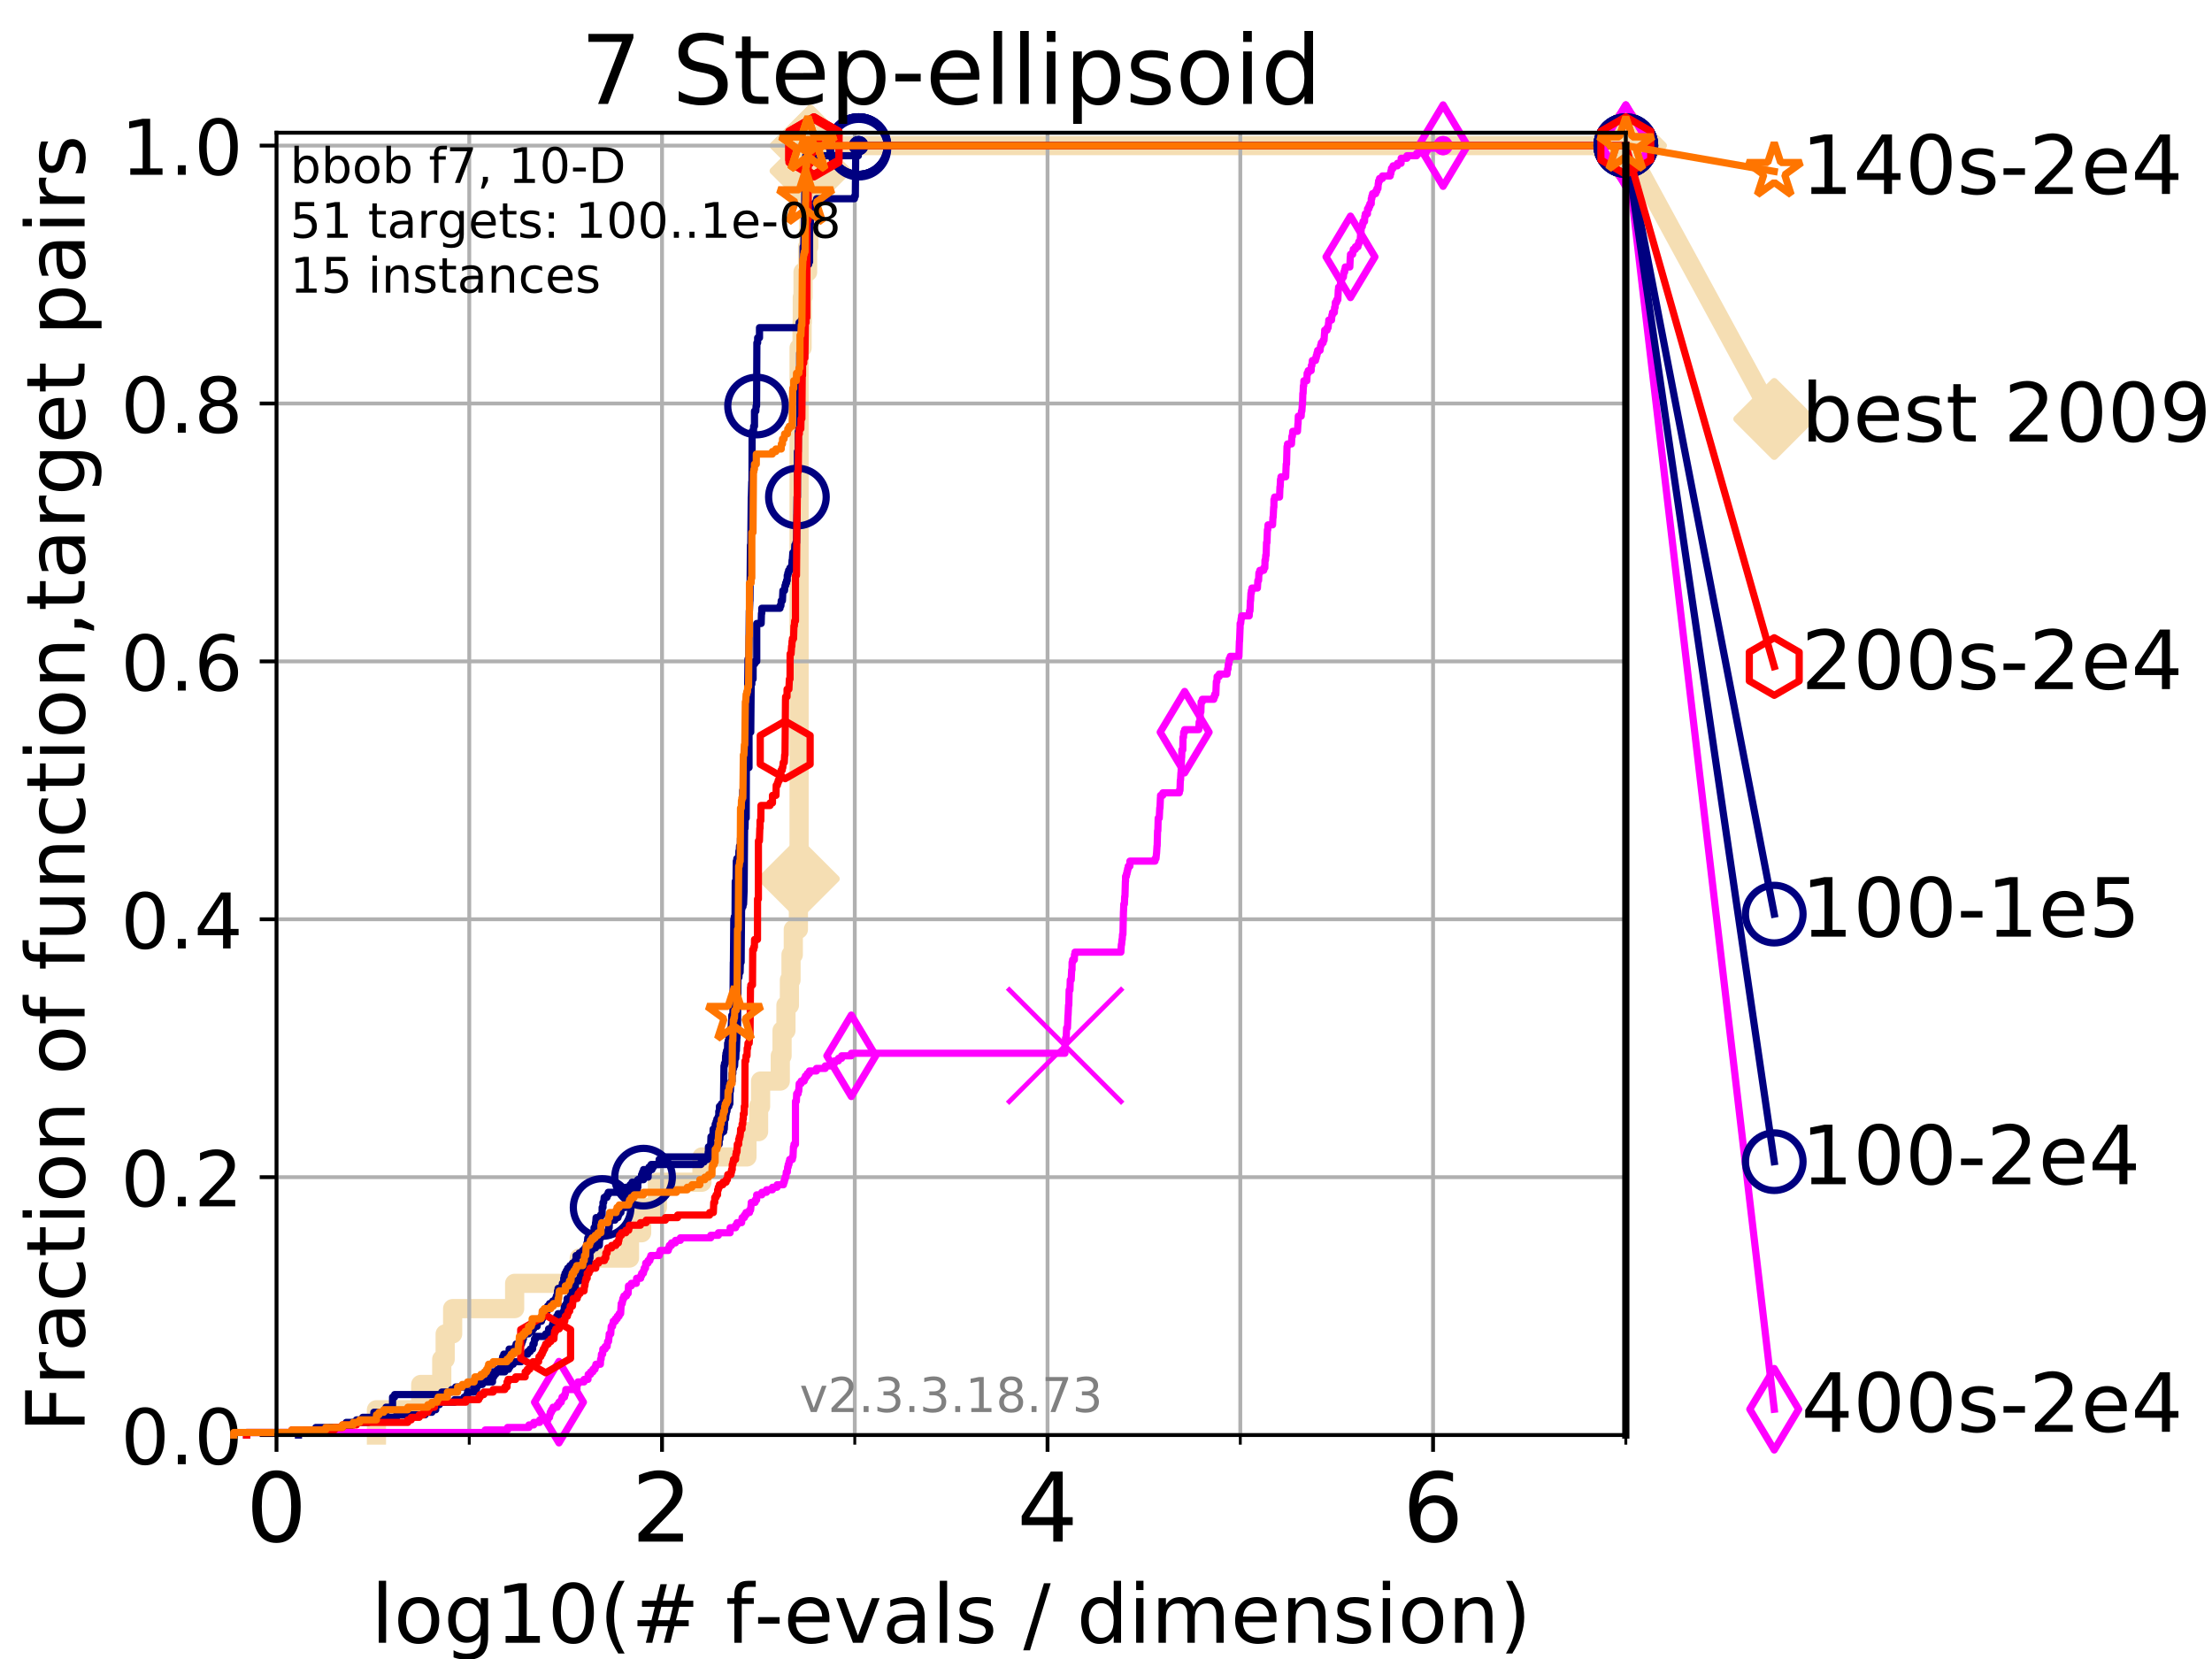 <?xml version="1.0" encoding="utf-8" standalone="no"?>
<!DOCTYPE svg PUBLIC "-//W3C//DTD SVG 1.1//EN"
  "http://www.w3.org/Graphics/SVG/1.1/DTD/svg11.dtd">
<!-- Created with matplotlib (https://matplotlib.org/) -->
<svg height="345.6pt" version="1.1" viewBox="0 0 460.8 345.6" width="460.8pt" xmlns="http://www.w3.org/2000/svg" xmlns:xlink="http://www.w3.org/1999/xlink">
 <defs>
  <style type="text/css">
*{stroke-linecap:butt;stroke-linejoin:round;}
  </style>
 </defs>
 <g id="figure_1">
  <g id="patch_1">
   <path d="M 0 345.6 
L 460.8 345.6 
L 460.8 0 
L 0 0 
z
" style="fill:#ffffff;"/>
  </g>
  <g id="axes_1">
   <g id="patch_2">
    <path d="M 57.6 298.944 
L 338.688 298.944 
L 338.688 27.648 
L 57.6 27.648 
z
" style="fill:#ffffff;"/>
   </g>
   <g id="line2d_1">
    <path d="M 78.421 298.944 
L 78.421 293.677 
L 87.644 293.677 
L 87.644 288.41 
L 92.027 288.41 
L 92.027 283.143 
L 92.738 283.143 
L 92.738 277.877 
L 94.295 277.877 
L 94.295 272.61 
L 107.213 272.61 
L 107.213 267.343 
L 120.666 267.343 
L 120.666 262.076 
L 131.134 262.076 
L 131.134 256.809 
L 133.667 256.809 
L 133.667 251.542 
L 136.943 251.542 
L 136.943 246.275 
L 146.227 246.275 
L 146.227 241.009 
L 155.603 241.009 
L 155.603 235.742 
L 158.026 235.742 
L 158.026 230.475 
L 158.444 230.475 
L 158.444 225.208 
L 162.547 225.208 
L 162.547 219.941 
L 162.917 219.941 
L 162.917 214.674 
L 163.725 214.674 
L 163.725 209.407 
L 164.448 209.407 
L 164.448 204.141 
L 164.784 204.141 
L 164.784 198.874 
L 165.259 198.874 
L 165.259 193.607 
L 166.32 193.607 
L 166.32 188.34 
L 166.406 188.34 
L 166.406 183.073 
L 166.463 183.073 
L 166.463 72.469 
L 167.086 72.469 
L 167.086 67.202 
L 167.135 67.202 
L 167.135 61.935 
L 167.285 61.935 
L 167.285 56.668 
L 168.239 56.668 
L 168.239 51.402 
L 168.473 51.402 
L 168.473 46.135 
L 168.603 46.135 
L 168.603 40.868 
L 168.686 40.868 
L 168.686 35.601 
L 168.844 35.601 
L 168.844 30.334 
L 338.688 30.334 
" style="fill:none;stroke:#f5deb3;stroke-linecap:square;stroke-width:4;"/>
   </g>
   <g id="line2d_2">
    <defs>
     <path d="M -0 7.778 
L 7.778 0 
L 0 -7.778 
L -7.778 -0 
z
" id="md385a640c9" style="stroke:#f5deb3;stroke-linejoin:miter;stroke-width:1.5;"/>
    </defs>
    <g>
     <use style="fill:#f5deb3;stroke:#f5deb3;stroke-linejoin:miter;stroke-width:1.5;" x="166.406" xlink:href="#md385a640c9" y="183.073"/>
     <use style="fill:#f5deb3;stroke:#f5deb3;stroke-linejoin:miter;stroke-width:1.5;" x="168.844" xlink:href="#md385a640c9" y="35.601"/>
     <use style="fill:#f5deb3;stroke:#f5deb3;stroke-linejoin:miter;stroke-width:1.5;" x="168.844" xlink:href="#md385a640c9" y="30.334"/>
     <use style="fill:#f5deb3;stroke:#f5deb3;stroke-linejoin:miter;stroke-width:1.5;" x="168.844" xlink:href="#md385a640c9" y="30.334"/>
     <use style="fill:#f5deb3;stroke:#f5deb3;stroke-linejoin:miter;stroke-width:1.5;" x="338.688" xlink:href="#md385a640c9" y="30.334"/>
    </g>
   </g>
   <g id="line2d_3">
    <path style="fill:none;stroke:#f5deb3;stroke-linecap:square;stroke-width:4;"/>
    <g/>
   </g>
   <g id="line2d_4">
    <path d="M 338.688 30.334 
L 369.608 87.279 
" style="fill:none;stroke:#f5deb3;stroke-linecap:square;stroke-width:4;"/>
    <g>
     <use style="fill:#f5deb3;stroke:#f5deb3;stroke-linejoin:miter;stroke-width:1.5;" x="338.688" xlink:href="#md385a640c9" y="30.334"/>
     <use style="fill:#f5deb3;stroke:#f5deb3;stroke-linejoin:miter;stroke-width:1.5;" x="369.608" xlink:href="#md385a640c9" y="87.279"/>
    </g>
   </g>
   <g id="matplotlib.axis_1">
    <g id="xtick_1">
     <g id="line2d_5">
      <path clip-path="url(#p510f997e64)" d="M 57.6 298.944 
L 57.6 27.648 
" style="fill:none;stroke:#b0b0b0;stroke-linecap:square;stroke-width:0.8;"/>
     </g>
     <g id="line2d_6">
      <defs>
       <path d="M 0 0 
L 0 3.5 
" id="mb5d81832fd" style="stroke:#000000;stroke-width:0.8;"/>
      </defs>
      <g>
       <use style="stroke:#000000;stroke-width:0.8;" x="57.6" xlink:href="#mb5d81832fd" y="298.944"/>
      </g>
     </g>
     <g id="text_1">
      <!-- 0 -->
      <defs>
       <path d="M 31.781 66.406 
Q 24.172 66.406 20.328 58.906 
Q 16.5 51.422 16.5 36.375 
Q 16.5 21.391 20.328 13.891 
Q 24.172 6.391 31.781 6.391 
Q 39.453 6.391 43.281 13.891 
Q 47.125 21.391 47.125 36.375 
Q 47.125 51.422 43.281 58.906 
Q 39.453 66.406 31.781 66.406 
z
M 31.781 74.219 
Q 44.047 74.219 50.516 64.516 
Q 56.984 54.828 56.984 36.375 
Q 56.984 17.969 50.516 8.266 
Q 44.047 -1.422 31.781 -1.422 
Q 19.531 -1.422 13.062 8.266 
Q 6.594 17.969 6.594 36.375 
Q 6.594 54.828 13.062 64.516 
Q 19.531 74.219 31.781 74.219 
z
" id="DejaVuSans-48"/>
      </defs>
      <g transform="translate(51.237 321.141)scale(0.2 -0.2)">
       <use xlink:href="#DejaVuSans-48"/>
      </g>
     </g>
    </g>
    <g id="xtick_2">
     <g id="line2d_7">
      <path clip-path="url(#p510f997e64)" d="M 137.911 298.944 
L 137.911 27.648 
" style="fill:none;stroke:#b0b0b0;stroke-linecap:square;stroke-width:0.8;"/>
     </g>
     <g id="line2d_8">
      <g>
       <use style="stroke:#000000;stroke-width:0.8;" x="137.911" xlink:href="#mb5d81832fd" y="298.944"/>
      </g>
     </g>
     <g id="text_2">
      <!-- 2 -->
      <defs>
       <path d="M 19.188 8.297 
L 53.609 8.297 
L 53.609 0 
L 7.328 0 
L 7.328 8.297 
Q 12.938 14.109 22.625 23.891 
Q 32.328 33.688 34.812 36.531 
Q 39.547 41.844 41.422 45.531 
Q 43.312 49.219 43.312 52.781 
Q 43.312 58.594 39.234 62.25 
Q 35.156 65.922 28.609 65.922 
Q 23.969 65.922 18.812 64.312 
Q 13.672 62.703 7.812 59.422 
L 7.812 69.391 
Q 13.766 71.781 18.938 73 
Q 24.125 74.219 28.422 74.219 
Q 39.75 74.219 46.484 68.547 
Q 53.219 62.891 53.219 53.422 
Q 53.219 48.922 51.531 44.891 
Q 49.859 40.875 45.406 35.406 
Q 44.188 33.984 37.641 27.219 
Q 31.109 20.453 19.188 8.297 
z
" id="DejaVuSans-50"/>
      </defs>
      <g transform="translate(131.548 321.141)scale(0.2 -0.2)">
       <use xlink:href="#DejaVuSans-50"/>
      </g>
     </g>
    </g>
    <g id="xtick_3">
     <g id="line2d_9">
      <path clip-path="url(#p510f997e64)" d="M 218.222 298.944 
L 218.222 27.648 
" style="fill:none;stroke:#b0b0b0;stroke-linecap:square;stroke-width:0.8;"/>
     </g>
     <g id="line2d_10">
      <g>
       <use style="stroke:#000000;stroke-width:0.8;" x="218.222" xlink:href="#mb5d81832fd" y="298.944"/>
      </g>
     </g>
     <g id="text_3">
      <!-- 4 -->
      <defs>
       <path d="M 37.797 64.312 
L 12.891 25.391 
L 37.797 25.391 
z
M 35.203 72.906 
L 47.609 72.906 
L 47.609 25.391 
L 58.016 25.391 
L 58.016 17.188 
L 47.609 17.188 
L 47.609 0 
L 37.797 0 
L 37.797 17.188 
L 4.891 17.188 
L 4.891 26.703 
z
" id="DejaVuSans-52"/>
      </defs>
      <g transform="translate(211.859 321.141)scale(0.2 -0.2)">
       <use xlink:href="#DejaVuSans-52"/>
      </g>
     </g>
    </g>
    <g id="xtick_4">
     <g id="line2d_11">
      <path clip-path="url(#p510f997e64)" d="M 298.533 298.944 
L 298.533 27.648 
" style="fill:none;stroke:#b0b0b0;stroke-linecap:square;stroke-width:0.8;"/>
     </g>
     <g id="line2d_12">
      <g>
       <use style="stroke:#000000;stroke-width:0.8;" x="298.533" xlink:href="#mb5d81832fd" y="298.944"/>
      </g>
     </g>
     <g id="text_4">
      <!-- 6 -->
      <defs>
       <path d="M 33.016 40.375 
Q 26.375 40.375 22.484 35.828 
Q 18.609 31.297 18.609 23.391 
Q 18.609 15.531 22.484 10.953 
Q 26.375 6.391 33.016 6.391 
Q 39.656 6.391 43.531 10.953 
Q 47.406 15.531 47.406 23.391 
Q 47.406 31.297 43.531 35.828 
Q 39.656 40.375 33.016 40.375 
z
M 52.594 71.297 
L 52.594 62.312 
Q 48.875 64.062 45.094 64.984 
Q 41.312 65.922 37.594 65.922 
Q 27.828 65.922 22.672 59.328 
Q 17.531 52.734 16.797 39.406 
Q 19.672 43.656 24.016 45.922 
Q 28.375 48.188 33.594 48.188 
Q 44.578 48.188 50.953 41.516 
Q 57.328 34.859 57.328 23.391 
Q 57.328 12.156 50.688 5.359 
Q 44.047 -1.422 33.016 -1.422 
Q 20.359 -1.422 13.672 8.266 
Q 6.984 17.969 6.984 36.375 
Q 6.984 53.656 15.188 63.938 
Q 23.391 74.219 37.203 74.219 
Q 40.922 74.219 44.703 73.484 
Q 48.484 72.75 52.594 71.297 
z
" id="DejaVuSans-54"/>
      </defs>
      <g transform="translate(292.17 321.141)scale(0.2 -0.2)">
       <use xlink:href="#DejaVuSans-54"/>
      </g>
     </g>
    </g>
    <g id="xtick_5">
     <g id="line2d_13">
      <path clip-path="url(#p510f997e64)" d="M 97.755 298.944 
L 97.755 27.648 
" style="fill:none;stroke:#b0b0b0;stroke-linecap:square;stroke-width:0.8;"/>
     </g>
     <g id="line2d_14">
      <defs>
       <path d="M 0 0 
L 0 2 
" id="mdb261f5615" style="stroke:#000000;stroke-width:0.6;"/>
      </defs>
      <g>
       <use style="stroke:#000000;stroke-width:0.6;" x="97.755" xlink:href="#mdb261f5615" y="298.944"/>
      </g>
     </g>
    </g>
    <g id="xtick_6">
     <g id="line2d_15">
      <path clip-path="url(#p510f997e64)" d="M 178.066 298.944 
L 178.066 27.648 
" style="fill:none;stroke:#b0b0b0;stroke-linecap:square;stroke-width:0.8;"/>
     </g>
     <g id="line2d_16">
      <g>
       <use style="stroke:#000000;stroke-width:0.6;" x="178.066" xlink:href="#mdb261f5615" y="298.944"/>
      </g>
     </g>
    </g>
    <g id="xtick_7">
     <g id="line2d_17">
      <path clip-path="url(#p510f997e64)" d="M 258.377 298.944 
L 258.377 27.648 
" style="fill:none;stroke:#b0b0b0;stroke-linecap:square;stroke-width:0.8;"/>
     </g>
     <g id="line2d_18">
      <g>
       <use style="stroke:#000000;stroke-width:0.6;" x="258.377" xlink:href="#mdb261f5615" y="298.944"/>
      </g>
     </g>
    </g>
    <g id="xtick_8">
     <g id="line2d_19">
      <path clip-path="url(#p510f997e64)" d="M 338.688 298.944 
L 338.688 27.648 
" style="fill:none;stroke:#b0b0b0;stroke-linecap:square;stroke-width:0.8;"/>
     </g>
     <g id="line2d_20">
      <g>
       <use style="stroke:#000000;stroke-width:0.6;" x="338.688" xlink:href="#mdb261f5615" y="298.944"/>
      </g>
     </g>
    </g>
    <g id="text_5">
     <!-- log10(# f-evals / dimension) -->
     <defs>
      <path d="M 9.422 75.984 
L 18.406 75.984 
L 18.406 0 
L 9.422 0 
z
" id="DejaVuSans-108"/>
      <path d="M 30.609 48.391 
Q 23.391 48.391 19.188 42.75 
Q 14.984 37.109 14.984 27.297 
Q 14.984 17.484 19.156 11.844 
Q 23.344 6.203 30.609 6.203 
Q 37.797 6.203 41.984 11.859 
Q 46.188 17.531 46.188 27.297 
Q 46.188 37.016 41.984 42.703 
Q 37.797 48.391 30.609 48.391 
z
M 30.609 56 
Q 42.328 56 49.016 48.375 
Q 55.719 40.766 55.719 27.297 
Q 55.719 13.875 49.016 6.219 
Q 42.328 -1.422 30.609 -1.422 
Q 18.844 -1.422 12.172 6.219 
Q 5.516 13.875 5.516 27.297 
Q 5.516 40.766 12.172 48.375 
Q 18.844 56 30.609 56 
z
" id="DejaVuSans-111"/>
      <path d="M 45.406 27.984 
Q 45.406 37.75 41.375 43.109 
Q 37.359 48.484 30.078 48.484 
Q 22.859 48.484 18.828 43.109 
Q 14.797 37.75 14.797 27.984 
Q 14.797 18.266 18.828 12.891 
Q 22.859 7.516 30.078 7.516 
Q 37.359 7.516 41.375 12.891 
Q 45.406 18.266 45.406 27.984 
z
M 54.391 6.781 
Q 54.391 -7.172 48.188 -13.984 
Q 42 -20.797 29.203 -20.797 
Q 24.469 -20.797 20.266 -20.094 
Q 16.062 -19.391 12.109 -17.922 
L 12.109 -9.188 
Q 16.062 -11.328 19.922 -12.344 
Q 23.781 -13.375 27.781 -13.375 
Q 36.625 -13.375 41.016 -8.766 
Q 45.406 -4.156 45.406 5.172 
L 45.406 9.625 
Q 42.625 4.781 38.281 2.391 
Q 33.938 0 27.875 0 
Q 17.828 0 11.672 7.656 
Q 5.516 15.328 5.516 27.984 
Q 5.516 40.672 11.672 48.328 
Q 17.828 56 27.875 56 
Q 33.938 56 38.281 53.609 
Q 42.625 51.219 45.406 46.391 
L 45.406 54.688 
L 54.391 54.688 
z
" id="DejaVuSans-103"/>
      <path d="M 12.406 8.297 
L 28.516 8.297 
L 28.516 63.922 
L 10.984 60.406 
L 10.984 69.391 
L 28.422 72.906 
L 38.281 72.906 
L 38.281 8.297 
L 54.391 8.297 
L 54.391 0 
L 12.406 0 
z
" id="DejaVuSans-49"/>
      <path d="M 31 75.875 
Q 24.469 64.656 21.281 53.656 
Q 18.109 42.672 18.109 31.391 
Q 18.109 20.125 21.312 9.062 
Q 24.516 -2 31 -13.188 
L 23.188 -13.188 
Q 15.875 -1.703 12.234 9.375 
Q 8.594 20.453 8.594 31.391 
Q 8.594 42.281 12.203 53.312 
Q 15.828 64.359 23.188 75.875 
z
" id="DejaVuSans-40"/>
      <path d="M 51.125 44 
L 36.922 44 
L 32.812 27.688 
L 47.125 27.688 
z
M 43.797 71.781 
L 38.719 51.516 
L 52.984 51.516 
L 58.109 71.781 
L 65.922 71.781 
L 60.891 51.516 
L 76.125 51.516 
L 76.125 44 
L 58.984 44 
L 54.984 27.688 
L 70.516 27.688 
L 70.516 20.219 
L 53.078 20.219 
L 48 0 
L 40.188 0 
L 45.219 20.219 
L 30.906 20.219 
L 25.875 0 
L 18.016 0 
L 23.094 20.219 
L 7.719 20.219 
L 7.719 27.688 
L 24.906 27.688 
L 29 44 
L 13.281 44 
L 13.281 51.516 
L 30.906 51.516 
L 35.891 71.781 
z
" id="DejaVuSans-35"/>
      <path id="DejaVuSans-32"/>
      <path d="M 37.109 75.984 
L 37.109 68.5 
L 28.516 68.5 
Q 23.688 68.5 21.797 66.547 
Q 19.922 64.594 19.922 59.516 
L 19.922 54.688 
L 34.719 54.688 
L 34.719 47.703 
L 19.922 47.703 
L 19.922 0 
L 10.891 0 
L 10.891 47.703 
L 2.297 47.703 
L 2.297 54.688 
L 10.891 54.688 
L 10.891 58.5 
Q 10.891 67.625 15.141 71.797 
Q 19.391 75.984 28.609 75.984 
z
" id="DejaVuSans-102"/>
      <path d="M 4.891 31.391 
L 31.203 31.391 
L 31.203 23.391 
L 4.891 23.391 
z
" id="DejaVuSans-45"/>
      <path d="M 56.203 29.594 
L 56.203 25.203 
L 14.891 25.203 
Q 15.484 15.922 20.484 11.062 
Q 25.484 6.203 34.422 6.203 
Q 39.594 6.203 44.453 7.469 
Q 49.312 8.734 54.109 11.281 
L 54.109 2.781 
Q 49.266 0.734 44.188 -0.344 
Q 39.109 -1.422 33.891 -1.422 
Q 20.797 -1.422 13.156 6.188 
Q 5.516 13.812 5.516 26.812 
Q 5.516 40.234 12.766 48.109 
Q 20.016 56 32.328 56 
Q 43.359 56 49.781 48.891 
Q 56.203 41.797 56.203 29.594 
z
M 47.219 32.234 
Q 47.125 39.594 43.094 43.984 
Q 39.062 48.391 32.422 48.391 
Q 24.906 48.391 20.391 44.141 
Q 15.875 39.891 15.188 32.172 
z
" id="DejaVuSans-101"/>
      <path d="M 2.984 54.688 
L 12.5 54.688 
L 29.594 8.797 
L 46.688 54.688 
L 56.203 54.688 
L 35.688 0 
L 23.484 0 
z
" id="DejaVuSans-118"/>
      <path d="M 34.281 27.484 
Q 23.391 27.484 19.188 25 
Q 14.984 22.516 14.984 16.5 
Q 14.984 11.719 18.141 8.906 
Q 21.297 6.109 26.703 6.109 
Q 34.188 6.109 38.703 11.406 
Q 43.219 16.703 43.219 25.484 
L 43.219 27.484 
z
M 52.203 31.203 
L 52.203 0 
L 43.219 0 
L 43.219 8.297 
Q 40.141 3.328 35.547 0.953 
Q 30.953 -1.422 24.312 -1.422 
Q 15.922 -1.422 10.953 3.297 
Q 6 8.016 6 15.922 
Q 6 25.141 12.172 29.828 
Q 18.359 34.516 30.609 34.516 
L 43.219 34.516 
L 43.219 35.406 
Q 43.219 41.609 39.141 45 
Q 35.062 48.391 27.688 48.391 
Q 23 48.391 18.547 47.266 
Q 14.109 46.141 10.016 43.891 
L 10.016 52.203 
Q 14.938 54.109 19.578 55.047 
Q 24.219 56 28.609 56 
Q 40.484 56 46.344 49.844 
Q 52.203 43.703 52.203 31.203 
z
" id="DejaVuSans-97"/>
      <path d="M 44.281 53.078 
L 44.281 44.578 
Q 40.484 46.531 36.375 47.5 
Q 32.281 48.484 27.875 48.484 
Q 21.188 48.484 17.844 46.438 
Q 14.5 44.391 14.5 40.281 
Q 14.5 37.156 16.891 35.375 
Q 19.281 33.594 26.516 31.984 
L 29.594 31.297 
Q 39.156 29.25 43.188 25.516 
Q 47.219 21.781 47.219 15.094 
Q 47.219 7.469 41.188 3.016 
Q 35.156 -1.422 24.609 -1.422 
Q 20.219 -1.422 15.453 -0.562 
Q 10.688 0.297 5.422 2 
L 5.422 11.281 
Q 10.406 8.688 15.234 7.391 
Q 20.062 6.109 24.812 6.109 
Q 31.156 6.109 34.562 8.281 
Q 37.984 10.453 37.984 14.406 
Q 37.984 18.062 35.516 20.016 
Q 33.062 21.969 24.703 23.781 
L 21.578 24.516 
Q 13.234 26.266 9.516 29.906 
Q 5.812 33.547 5.812 39.891 
Q 5.812 47.609 11.281 51.797 
Q 16.75 56 26.812 56 
Q 31.781 56 36.172 55.266 
Q 40.578 54.547 44.281 53.078 
z
" id="DejaVuSans-115"/>
      <path d="M 25.391 72.906 
L 33.688 72.906 
L 8.297 -9.281 
L 0 -9.281 
z
" id="DejaVuSans-47"/>
      <path d="M 45.406 46.391 
L 45.406 75.984 
L 54.391 75.984 
L 54.391 0 
L 45.406 0 
L 45.406 8.203 
Q 42.578 3.328 38.25 0.953 
Q 33.938 -1.422 27.875 -1.422 
Q 17.969 -1.422 11.734 6.484 
Q 5.516 14.406 5.516 27.297 
Q 5.516 40.188 11.734 48.094 
Q 17.969 56 27.875 56 
Q 33.938 56 38.25 53.625 
Q 42.578 51.266 45.406 46.391 
z
M 14.797 27.297 
Q 14.797 17.391 18.875 11.75 
Q 22.953 6.109 30.078 6.109 
Q 37.203 6.109 41.297 11.75 
Q 45.406 17.391 45.406 27.297 
Q 45.406 37.203 41.297 42.844 
Q 37.203 48.484 30.078 48.484 
Q 22.953 48.484 18.875 42.844 
Q 14.797 37.203 14.797 27.297 
z
" id="DejaVuSans-100"/>
      <path d="M 9.422 54.688 
L 18.406 54.688 
L 18.406 0 
L 9.422 0 
z
M 9.422 75.984 
L 18.406 75.984 
L 18.406 64.594 
L 9.422 64.594 
z
" id="DejaVuSans-105"/>
      <path d="M 52 44.188 
Q 55.375 50.25 60.062 53.125 
Q 64.75 56 71.094 56 
Q 79.641 56 84.281 50.016 
Q 88.922 44.047 88.922 33.016 
L 88.922 0 
L 79.891 0 
L 79.891 32.719 
Q 79.891 40.578 77.094 44.375 
Q 74.312 48.188 68.609 48.188 
Q 61.625 48.188 57.562 43.547 
Q 53.516 38.922 53.516 30.906 
L 53.516 0 
L 44.484 0 
L 44.484 32.719 
Q 44.484 40.625 41.703 44.406 
Q 38.922 48.188 33.109 48.188 
Q 26.219 48.188 22.156 43.531 
Q 18.109 38.875 18.109 30.906 
L 18.109 0 
L 9.078 0 
L 9.078 54.688 
L 18.109 54.688 
L 18.109 46.188 
Q 21.188 51.219 25.484 53.609 
Q 29.781 56 35.688 56 
Q 41.656 56 45.828 52.969 
Q 50 49.953 52 44.188 
z
" id="DejaVuSans-109"/>
      <path d="M 54.891 33.016 
L 54.891 0 
L 45.906 0 
L 45.906 32.719 
Q 45.906 40.484 42.875 44.328 
Q 39.844 48.188 33.797 48.188 
Q 26.516 48.188 22.312 43.547 
Q 18.109 38.922 18.109 30.906 
L 18.109 0 
L 9.078 0 
L 9.078 54.688 
L 18.109 54.688 
L 18.109 46.188 
Q 21.344 51.125 25.703 53.562 
Q 30.078 56 35.797 56 
Q 45.219 56 50.047 50.172 
Q 54.891 44.344 54.891 33.016 
z
" id="DejaVuSans-110"/>
      <path d="M 8.016 75.875 
L 15.828 75.875 
Q 23.141 64.359 26.781 53.312 
Q 30.422 42.281 30.422 31.391 
Q 30.422 20.453 26.781 9.375 
Q 23.141 -1.703 15.828 -13.188 
L 8.016 -13.188 
Q 14.5 -2 17.703 9.062 
Q 20.906 20.125 20.906 31.391 
Q 20.906 42.672 17.703 53.656 
Q 14.5 64.656 8.016 75.875 
z
" id="DejaVuSans-41"/>
     </defs>
     <g transform="translate(77.303 342.218)scale(0.17 -0.17)">
      <use xlink:href="#DejaVuSans-108"/>
      <use x="27.783" xlink:href="#DejaVuSans-111"/>
      <use x="88.965" xlink:href="#DejaVuSans-103"/>
      <use x="152.441" xlink:href="#DejaVuSans-49"/>
      <use x="216.064" xlink:href="#DejaVuSans-48"/>
      <use x="279.688" xlink:href="#DejaVuSans-40"/>
      <use x="318.701" xlink:href="#DejaVuSans-35"/>
      <use x="402.49" xlink:href="#DejaVuSans-32"/>
      <use x="434.277" xlink:href="#DejaVuSans-102"/>
      <use x="469.404" xlink:href="#DejaVuSans-45"/>
      <use x="505.488" xlink:href="#DejaVuSans-101"/>
      <use x="567.012" xlink:href="#DejaVuSans-118"/>
      <use x="626.191" xlink:href="#DejaVuSans-97"/>
      <use x="687.471" xlink:href="#DejaVuSans-108"/>
      <use x="715.254" xlink:href="#DejaVuSans-115"/>
      <use x="767.354" xlink:href="#DejaVuSans-32"/>
      <use x="799.141" xlink:href="#DejaVuSans-47"/>
      <use x="832.832" xlink:href="#DejaVuSans-32"/>
      <use x="864.619" xlink:href="#DejaVuSans-100"/>
      <use x="928.096" xlink:href="#DejaVuSans-105"/>
      <use x="955.879" xlink:href="#DejaVuSans-109"/>
      <use x="1053.291" xlink:href="#DejaVuSans-101"/>
      <use x="1114.814" xlink:href="#DejaVuSans-110"/>
      <use x="1178.193" xlink:href="#DejaVuSans-115"/>
      <use x="1230.293" xlink:href="#DejaVuSans-105"/>
      <use x="1258.076" xlink:href="#DejaVuSans-111"/>
      <use x="1319.258" xlink:href="#DejaVuSans-110"/>
      <use x="1382.637" xlink:href="#DejaVuSans-41"/>
     </g>
    </g>
   </g>
   <g id="matplotlib.axis_2">
    <g id="ytick_1">
     <g id="line2d_21">
      <path clip-path="url(#p510f997e64)" d="M 57.6 298.944 
L 338.688 298.944 
" style="fill:none;stroke:#b0b0b0;stroke-linecap:square;stroke-width:0.8;"/>
     </g>
     <g id="line2d_22">
      <defs>
       <path d="M 0 0 
L -3.5 0 
" id="mf46c45b0b2" style="stroke:#000000;stroke-width:0.8;"/>
      </defs>
      <g>
       <use style="stroke:#000000;stroke-width:0.8;" x="57.6" xlink:href="#mf46c45b0b2" y="298.944"/>
      </g>
     </g>
     <g id="text_6">
      <!-- 0.0 -->
      <defs>
       <path d="M 10.688 12.406 
L 21 12.406 
L 21 0 
L 10.688 0 
z
" id="DejaVuSans-46"/>
      </defs>
      <g transform="translate(25.155 305.023)scale(0.16 -0.16)">
       <use xlink:href="#DejaVuSans-48"/>
       <use x="63.623" xlink:href="#DejaVuSans-46"/>
       <use x="95.41" xlink:href="#DejaVuSans-48"/>
      </g>
     </g>
    </g>
    <g id="ytick_2">
     <g id="line2d_23">
      <path clip-path="url(#p510f997e64)" d="M 57.6 245.222 
L 338.688 245.222 
" style="fill:none;stroke:#b0b0b0;stroke-linecap:square;stroke-width:0.8;"/>
     </g>
     <g id="line2d_24">
      <g>
       <use style="stroke:#000000;stroke-width:0.8;" x="57.6" xlink:href="#mf46c45b0b2" y="245.222"/>
      </g>
     </g>
     <g id="text_7">
      <!-- 0.2 -->
      <g transform="translate(25.155 251.301)scale(0.16 -0.16)">
       <use xlink:href="#DejaVuSans-48"/>
       <use x="63.623" xlink:href="#DejaVuSans-46"/>
       <use x="95.41" xlink:href="#DejaVuSans-50"/>
      </g>
     </g>
    </g>
    <g id="ytick_3">
     <g id="line2d_25">
      <path clip-path="url(#p510f997e64)" d="M 57.6 191.5 
L 338.688 191.5 
" style="fill:none;stroke:#b0b0b0;stroke-linecap:square;stroke-width:0.8;"/>
     </g>
     <g id="line2d_26">
      <g>
       <use style="stroke:#000000;stroke-width:0.8;" x="57.6" xlink:href="#mf46c45b0b2" y="191.5"/>
      </g>
     </g>
     <g id="text_8">
      <!-- 0.4 -->
      <g transform="translate(25.155 197.579)scale(0.16 -0.16)">
       <use xlink:href="#DejaVuSans-48"/>
       <use x="63.623" xlink:href="#DejaVuSans-46"/>
       <use x="95.41" xlink:href="#DejaVuSans-52"/>
      </g>
     </g>
    </g>
    <g id="ytick_4">
     <g id="line2d_27">
      <path clip-path="url(#p510f997e64)" d="M 57.6 137.778 
L 338.688 137.778 
" style="fill:none;stroke:#b0b0b0;stroke-linecap:square;stroke-width:0.8;"/>
     </g>
     <g id="line2d_28">
      <g>
       <use style="stroke:#000000;stroke-width:0.8;" x="57.6" xlink:href="#mf46c45b0b2" y="137.778"/>
      </g>
     </g>
     <g id="text_9">
      <!-- 0.6 -->
      <g transform="translate(25.155 143.857)scale(0.16 -0.16)">
       <use xlink:href="#DejaVuSans-48"/>
       <use x="63.623" xlink:href="#DejaVuSans-46"/>
       <use x="95.41" xlink:href="#DejaVuSans-54"/>
      </g>
     </g>
    </g>
    <g id="ytick_5">
     <g id="line2d_29">
      <path clip-path="url(#p510f997e64)" d="M 57.6 84.056 
L 338.688 84.056 
" style="fill:none;stroke:#b0b0b0;stroke-linecap:square;stroke-width:0.8;"/>
     </g>
     <g id="line2d_30">
      <g>
       <use style="stroke:#000000;stroke-width:0.8;" x="57.6" xlink:href="#mf46c45b0b2" y="84.056"/>
      </g>
     </g>
     <g id="text_10">
      <!-- 0.8 -->
      <defs>
       <path d="M 31.781 34.625 
Q 24.75 34.625 20.719 30.859 
Q 16.703 27.094 16.703 20.516 
Q 16.703 13.922 20.719 10.156 
Q 24.75 6.391 31.781 6.391 
Q 38.812 6.391 42.859 10.172 
Q 46.922 13.969 46.922 20.516 
Q 46.922 27.094 42.891 30.859 
Q 38.875 34.625 31.781 34.625 
z
M 21.922 38.812 
Q 15.578 40.375 12.031 44.719 
Q 8.5 49.078 8.5 55.328 
Q 8.5 64.062 14.719 69.141 
Q 20.953 74.219 31.781 74.219 
Q 42.672 74.219 48.875 69.141 
Q 55.078 64.062 55.078 55.328 
Q 55.078 49.078 51.531 44.719 
Q 48 40.375 41.703 38.812 
Q 48.828 37.156 52.797 32.312 
Q 56.781 27.484 56.781 20.516 
Q 56.781 9.906 50.312 4.234 
Q 43.844 -1.422 31.781 -1.422 
Q 19.734 -1.422 13.25 4.234 
Q 6.781 9.906 6.781 20.516 
Q 6.781 27.484 10.781 32.312 
Q 14.797 37.156 21.922 38.812 
z
M 18.312 54.391 
Q 18.312 48.734 21.844 45.562 
Q 25.391 42.391 31.781 42.391 
Q 38.141 42.391 41.719 45.562 
Q 45.312 48.734 45.312 54.391 
Q 45.312 60.062 41.719 63.234 
Q 38.141 66.406 31.781 66.406 
Q 25.391 66.406 21.844 63.234 
Q 18.312 60.062 18.312 54.391 
z
" id="DejaVuSans-56"/>
      </defs>
      <g transform="translate(25.155 90.135)scale(0.16 -0.16)">
       <use xlink:href="#DejaVuSans-48"/>
       <use x="63.623" xlink:href="#DejaVuSans-46"/>
       <use x="95.41" xlink:href="#DejaVuSans-56"/>
      </g>
     </g>
    </g>
    <g id="ytick_6">
     <g id="line2d_31">
      <path clip-path="url(#p510f997e64)" d="M 57.6 30.334 
L 338.688 30.334 
" style="fill:none;stroke:#b0b0b0;stroke-linecap:square;stroke-width:0.8;"/>
     </g>
     <g id="line2d_32">
      <g>
       <use style="stroke:#000000;stroke-width:0.8;" x="57.6" xlink:href="#mf46c45b0b2" y="30.334"/>
      </g>
     </g>
     <g id="text_11">
      <!-- 1.0 -->
      <g transform="translate(25.155 36.413)scale(0.16 -0.16)">
       <use xlink:href="#DejaVuSans-49"/>
       <use x="63.623" xlink:href="#DejaVuSans-46"/>
       <use x="95.41" xlink:href="#DejaVuSans-48"/>
      </g>
     </g>
    </g>
    <g id="text_12">
     <!-- Fraction of function,target pairs -->
     <defs>
      <path d="M 9.812 72.906 
L 51.703 72.906 
L 51.703 64.594 
L 19.672 64.594 
L 19.672 43.109 
L 48.578 43.109 
L 48.578 34.812 
L 19.672 34.812 
L 19.672 0 
L 9.812 0 
z
" id="DejaVuSans-70"/>
      <path d="M 41.109 46.297 
Q 39.594 47.172 37.812 47.578 
Q 36.031 48 33.891 48 
Q 26.266 48 22.188 43.047 
Q 18.109 38.094 18.109 28.812 
L 18.109 0 
L 9.078 0 
L 9.078 54.688 
L 18.109 54.688 
L 18.109 46.188 
Q 20.953 51.172 25.484 53.578 
Q 30.031 56 36.531 56 
Q 37.453 56 38.578 55.875 
Q 39.703 55.766 41.062 55.516 
z
" id="DejaVuSans-114"/>
      <path d="M 48.781 52.594 
L 48.781 44.188 
Q 44.969 46.297 41.141 47.344 
Q 37.312 48.391 33.406 48.391 
Q 24.656 48.391 19.812 42.844 
Q 14.984 37.312 14.984 27.297 
Q 14.984 17.281 19.812 11.734 
Q 24.656 6.203 33.406 6.203 
Q 37.312 6.203 41.141 7.25 
Q 44.969 8.297 48.781 10.406 
L 48.781 2.094 
Q 45.016 0.344 40.984 -0.531 
Q 36.969 -1.422 32.422 -1.422 
Q 20.062 -1.422 12.781 6.344 
Q 5.516 14.109 5.516 27.297 
Q 5.516 40.672 12.859 48.328 
Q 20.219 56 33.016 56 
Q 37.156 56 41.109 55.141 
Q 45.062 54.297 48.781 52.594 
z
" id="DejaVuSans-99"/>
      <path d="M 18.312 70.219 
L 18.312 54.688 
L 36.812 54.688 
L 36.812 47.703 
L 18.312 47.703 
L 18.312 18.016 
Q 18.312 11.328 20.141 9.422 
Q 21.969 7.516 27.594 7.516 
L 36.812 7.516 
L 36.812 0 
L 27.594 0 
Q 17.188 0 13.234 3.875 
Q 9.281 7.766 9.281 18.016 
L 9.281 47.703 
L 2.688 47.703 
L 2.688 54.688 
L 9.281 54.688 
L 9.281 70.219 
z
" id="DejaVuSans-116"/>
      <path d="M 8.5 21.578 
L 8.5 54.688 
L 17.484 54.688 
L 17.484 21.922 
Q 17.484 14.156 20.5 10.266 
Q 23.531 6.391 29.594 6.391 
Q 36.859 6.391 41.078 11.031 
Q 45.312 15.672 45.312 23.688 
L 45.312 54.688 
L 54.297 54.688 
L 54.297 0 
L 45.312 0 
L 45.312 8.406 
Q 42.047 3.422 37.719 1 
Q 33.406 -1.422 27.688 -1.422 
Q 18.266 -1.422 13.375 4.438 
Q 8.5 10.297 8.5 21.578 
z
M 31.109 56 
z
" id="DejaVuSans-117"/>
      <path d="M 11.719 12.406 
L 22.016 12.406 
L 22.016 4 
L 14.016 -11.625 
L 7.719 -11.625 
L 11.719 4 
z
" id="DejaVuSans-44"/>
      <path d="M 18.109 8.203 
L 18.109 -20.797 
L 9.078 -20.797 
L 9.078 54.688 
L 18.109 54.688 
L 18.109 46.391 
Q 20.953 51.266 25.266 53.625 
Q 29.594 56 35.594 56 
Q 45.562 56 51.781 48.094 
Q 58.016 40.188 58.016 27.297 
Q 58.016 14.406 51.781 6.484 
Q 45.562 -1.422 35.594 -1.422 
Q 29.594 -1.422 25.266 0.953 
Q 20.953 3.328 18.109 8.203 
z
M 48.688 27.297 
Q 48.688 37.203 44.609 42.844 
Q 40.531 48.484 33.406 48.484 
Q 26.266 48.484 22.188 42.844 
Q 18.109 37.203 18.109 27.297 
Q 18.109 17.391 22.188 11.75 
Q 26.266 6.109 33.406 6.109 
Q 40.531 6.109 44.609 11.75 
Q 48.688 17.391 48.688 27.297 
z
" id="DejaVuSans-112"/>
     </defs>
     <g transform="translate(17.62 298.435)rotate(-90)scale(0.17 -0.17)">
      <use xlink:href="#DejaVuSans-70"/>
      <use x="57.41" xlink:href="#DejaVuSans-114"/>
      <use x="98.523" xlink:href="#DejaVuSans-97"/>
      <use x="159.803" xlink:href="#DejaVuSans-99"/>
      <use x="214.783" xlink:href="#DejaVuSans-116"/>
      <use x="253.992" xlink:href="#DejaVuSans-105"/>
      <use x="281.775" xlink:href="#DejaVuSans-111"/>
      <use x="342.957" xlink:href="#DejaVuSans-110"/>
      <use x="406.336" xlink:href="#DejaVuSans-32"/>
      <use x="438.123" xlink:href="#DejaVuSans-111"/>
      <use x="499.305" xlink:href="#DejaVuSans-102"/>
      <use x="534.51" xlink:href="#DejaVuSans-32"/>
      <use x="566.297" xlink:href="#DejaVuSans-102"/>
      <use x="601.502" xlink:href="#DejaVuSans-117"/>
      <use x="664.881" xlink:href="#DejaVuSans-110"/>
      <use x="728.26" xlink:href="#DejaVuSans-99"/>
      <use x="783.24" xlink:href="#DejaVuSans-116"/>
      <use x="822.449" xlink:href="#DejaVuSans-105"/>
      <use x="850.232" xlink:href="#DejaVuSans-111"/>
      <use x="911.414" xlink:href="#DejaVuSans-110"/>
      <use x="974.793" xlink:href="#DejaVuSans-44"/>
      <use x="1006.58" xlink:href="#DejaVuSans-116"/>
      <use x="1045.789" xlink:href="#DejaVuSans-97"/>
      <use x="1107.068" xlink:href="#DejaVuSans-114"/>
      <use x="1148.166" xlink:href="#DejaVuSans-103"/>
      <use x="1211.643" xlink:href="#DejaVuSans-101"/>
      <use x="1273.166" xlink:href="#DejaVuSans-116"/>
      <use x="1312.375" xlink:href="#DejaVuSans-32"/>
      <use x="1344.162" xlink:href="#DejaVuSans-112"/>
      <use x="1407.639" xlink:href="#DejaVuSans-97"/>
      <use x="1468.918" xlink:href="#DejaVuSans-105"/>
      <use x="1496.701" xlink:href="#DejaVuSans-114"/>
      <use x="1537.814" xlink:href="#DejaVuSans-115"/>
     </g>
    </g>
   </g>
   <g id="line2d_33">
    <defs>
     <path d="M 0 1.5 
C 0.398 1.5 0.779 1.342 1.061 1.061 
C 1.342 0.779 1.5 0.398 1.5 0 
C 1.5 -0.398 1.342 -0.779 1.061 -1.061 
C 0.779 -1.342 0.398 -1.5 0 -1.5 
C -0.398 -1.5 -0.779 -1.342 -1.061 -1.061 
C -1.342 -0.779 -1.5 -0.398 -1.5 0 
C -1.5 0.398 -1.342 0.779 -1.061 1.061 
C -0.779 1.342 -0.398 1.5 0 1.5 
z
" id="ma2d1a1895a" style="stroke:#f5deb3;"/>
    </defs>
    <g>
     <use style="fill:#f5deb3;stroke:#f5deb3;" x="168.844" xlink:href="#ma2d1a1895a" y="30.334"/>
     <use style="fill:#f5deb3;stroke:#f5deb3;" x="168.844" xlink:href="#ma2d1a1895a" y="30.334"/>
    </g>
   </g>
   <g id="line2d_34">
    <defs>
     <path d="M 0 1.5 
C 0.398 1.5 0.779 1.342 1.061 1.061 
C 1.342 0.779 1.5 0.398 1.5 0 
C 1.5 -0.398 1.342 -0.779 1.061 -1.061 
C 0.779 -1.342 0.398 -1.5 0 -1.5 
C -0.398 -1.5 -0.779 -1.342 -1.061 -1.061 
C -1.342 -0.779 -1.5 -0.398 -1.5 0 
C -1.5 0.398 -1.342 0.779 -1.061 1.061 
C -0.779 1.342 -0.398 1.5 0 1.5 
z
" id="m6aafbb7390" style="stroke:#000080;"/>
    </defs>
    <g>
     <use style="fill:#000080;stroke:#000080;" x="178.917" xlink:href="#m6aafbb7390" y="30.334"/>
     <use style="fill:#000080;stroke:#000080;" x="178.917" xlink:href="#m6aafbb7390" y="30.334"/>
    </g>
   </g>
   <g id="line2d_35">
    <path d="M 51.38 298.944 
L 51.38 298.417 
L 64.671 298.417 
L 64.671 297.891 
L 68.793 297.891 
L 68.793 297.364 
L 72.868 297.364 
L 72.868 296.837 
L 73.579 296.837 
L 73.579 296.311 
L 76.759 296.311 
L 76.759 295.784 
L 77.885 295.784 
L 77.885 294.204 
L 80.416 294.204 
L 80.416 293.15 
L 81.776 293.15 
L 81.776 291.044 
L 82.207 291.044 
L 82.207 290.517 
L 92.027 290.517 
L 92.027 289.99 
L 94.081 289.99 
L 94.081 289.464 
L 94.921 289.464 
L 94.921 288.937 
L 97.044 288.937 
L 97.044 288.41 
L 99.887 288.41 
L 99.887 287.884 
L 102.597 287.884 
L 102.597 286.83 
L 102.859 286.83 
L 102.859 286.304 
L 103.246 286.304 
L 103.246 285.777 
L 105.172 285.777 
L 105.172 285.25 
L 105.952 285.25 
L 105.952 284.723 
L 106.276 284.723 
L 106.276 284.197 
L 106.906 284.197 
L 106.906 283.67 
L 108.578 283.67 
L 108.578 283.143 
L 108.949 283.143 
L 109.04 282.09 
L 109.93 282.09 
L 109.93 281.563 
L 110.443 281.563 
L 110.443 281.037 
L 110.942 281.037 
L 111.023 279.983 
L 111.266 279.983 
L 111.346 278.93 
L 111.585 278.93 
L 111.585 278.403 
L 113.665 278.403 
L 113.665 277.877 
L 114.216 277.877 
L 114.284 276.823 
L 114.947 276.823 
L 114.947 276.296 
L 115.141 276.296 
L 115.141 275.77 
L 115.649 275.77 
L 115.649 275.243 
L 115.959 275.243 
L 115.959 274.19 
L 116.263 274.19 
L 116.263 273.663 
L 117.373 273.663 
L 117.373 273.136 
L 117.542 273.136 
L 117.542 272.083 
L 117.931 272.083 
L 117.931 271.556 
L 118.094 271.556 
L 118.149 270.503 
L 118.891 270.503 
L 118.891 269.45 
L 119.25 269.45 
L 119.301 268.396 
L 119.85 268.396 
L 119.899 266.816 
L 120.713 266.816 
L 120.713 266.289 
L 120.899 266.289 
L 120.945 265.236 
L 121.265 265.236 
L 121.265 264.709 
L 121.49 264.709 
L 121.49 264.183 
L 121.756 264.183 
L 121.756 263.656 
L 122.362 263.656 
L 122.362 263.129 
L 122.741 263.129 
L 122.741 262.076 
L 122.906 262.076 
L 122.906 260.496 
L 123.314 260.496 
L 123.314 259.969 
L 124.063 259.969 
L 124.063 259.443 
L 124.855 259.443 
L 124.928 257.862 
L 125.183 257.862 
L 125.183 257.336 
L 126.168 257.336 
L 126.168 256.809 
L 126.64 256.809 
L 126.64 256.282 
L 126.773 256.282 
L 126.773 255.756 
L 126.905 255.756 
L 126.97 254.176 
L 128.108 254.176 
L 128.108 253.649 
L 128.739 253.649 
L 128.739 253.122 
L 128.944 253.122 
L 128.944 252.596 
L 129.348 252.596 
L 129.405 251.542 
L 130.318 251.542 
L 130.318 251.016 
L 130.901 251.016 
L 130.901 250.489 
L 131.313 250.489 
L 131.313 249.962 
L 131.541 249.962 
L 131.591 248.909 
L 131.765 248.909 
L 131.765 248.382 
L 132.327 248.382 
L 132.327 247.855 
L 132.754 247.855 
L 132.754 247.329 
L 132.871 247.329 
L 132.871 245.749 
L 134.063 245.749 
L 134.063 245.222 
L 135.015 245.222 
L 135.015 244.169 
L 135.159 244.169 
L 135.159 243.642 
L 135.82 243.642 
L 135.82 243.115 
L 136.131 243.115 
L 136.131 242.589 
L 137.308 242.589 
L 137.308 241.535 
L 138.084 241.535 
L 138.084 241.009 
L 147.64 241.009 
L 147.64 240.482 
L 148.354 240.482 
L 148.459 239.428 
L 148.715 239.428 
L 148.715 238.902 
L 149.196 238.902 
L 149.196 238.375 
L 149.815 238.375 
L 149.815 237.322 
L 149.955 237.322 
L 150.025 236.268 
L 150.198 236.268 
L 150.198 235.742 
L 150.758 235.742 
L 150.758 235.215 
L 150.875 235.215 
L 150.982 233.108 
L 151.154 233.108 
L 151.236 232.055 
L 151.292 232.055 
L 151.292 231.528 
L 151.438 231.528 
L 151.542 230.475 
L 151.842 230.475 
L 151.842 229.948 
L 152.037 229.948 
L 152.084 227.315 
L 152.161 227.315 
L 152.238 225.735 
L 152.33 225.735 
L 152.33 225.208 
L 152.512 225.208 
L 152.512 223.628 
L 152.662 223.628 
L 152.662 222.575 
L 152.841 222.575 
L 152.841 222.048 
L 153.032 222.048 
L 153.113 220.468 
L 153.273 220.468 
L 153.338 218.888 
L 153.402 218.888 
L 153.495 216.254 
L 153.524 216.254 
L 153.609 214.148 
L 153.637 214.148 
L 153.729 203.614 
L 153.932 203.614 
L 153.981 202.56 
L 154.174 202.56 
L 154.236 200.454 
L 154.392 200.454 
L 154.48 189.393 
L 154.547 189.393 
L 154.547 188.867 
L 154.774 188.867 
L 154.774 188.34 
L 154.9 188.34 
L 155.005 185.706 
L 155.011 185.706 
L 155.109 172.539 
L 155.207 172.539 
L 155.239 170.433 
L 155.444 170.433 
L 155.533 145.678 
L 155.559 145.678 
L 155.578 144.625 
L 155.742 144.625 
L 155.829 137.251 
L 156.003 137.251 
L 156.096 127.244 
L 156.12 127.244 
L 156.212 125.138 
L 156.236 125.138 
L 156.328 113.55 
L 156.4 113.55 
L 156.503 103.543 
L 156.521 103.543 
L 156.61 100.383 
L 156.652 100.383 
L 156.682 89.85 
L 156.971 89.85 
L 156.994 88.796 
L 157.174 88.796 
L 157.174 85.636 
L 157.455 85.636 
L 157.506 84.583 
L 157.608 84.583 
L 157.67 71.416 
L 157.832 71.416 
L 157.832 70.362 
L 158.217 70.362 
L 158.217 68.255 
L 166.463 68.255 
L 166.463 67.202 
L 166.905 67.202 
L 166.905 66.675 
L 167.395 66.675 
L 167.472 65.622 
L 167.955 65.622 
L 167.976 55.615 
L 168.091 55.615 
L 168.091 55.088 
L 168.458 55.088 
L 168.458 54.562 
L 168.648 54.562 
L 168.648 46.661 
L 168.817 46.661 
L 168.891 44.028 
L 169.149 44.028 
L 169.149 43.501 
L 169.469 43.501 
L 169.469 42.448 
L 169.967 42.448 
L 169.967 41.921 
L 170.122 41.921 
L 170.122 41.395 
L 177.995 41.395 
L 177.995 40.868 
L 178.183 40.868 
L 178.273 30.861 
L 178.917 30.861 
L 178.917 30.334 
L 338.688 30.334 
L 338.688 30.334 
" style="fill:none;stroke:#000080;stroke-linecap:square;stroke-width:1.5;"/>
   </g>
   <g id="line2d_36">
    <defs>
     <path d="M 0 6 
C 1.591 6 3.117 5.368 4.243 4.243 
C 5.368 3.117 6 1.591 6 0 
C 6 -1.591 5.368 -3.117 4.243 -4.243 
C 3.117 -5.368 1.591 -6 0 -6 
C -1.591 -6 -3.117 -5.368 -4.243 -4.243 
C -5.368 -3.117 -6 -1.591 -6 0 
C -6 1.591 -5.368 3.117 -4.243 4.243 
C -3.117 5.368 -1.591 6 0 6 
z
" id="m600c0325d5" style="stroke:#000080;stroke-width:1.5;"/>
    </defs>
    <g>
     <use style="fill-opacity:0;stroke:#000080;stroke-width:1.5;" x="134.063" xlink:href="#m600c0325d5" y="245.222"/>
     <use style="fill-opacity:0;stroke:#000080;stroke-width:1.5;" x="157.608" xlink:href="#m600c0325d5" y="84.583"/>
     <use style="fill-opacity:0;stroke:#000080;stroke-width:1.5;" x="178.917" xlink:href="#m600c0325d5" y="30.861"/>
     <use style="fill-opacity:0;stroke:#000080;stroke-width:1.5;" x="178.917" xlink:href="#m600c0325d5" y="30.334"/>
     <use style="fill-opacity:0;stroke:#000080;stroke-width:1.5;" x="178.917" xlink:href="#m600c0325d5" y="30.334"/>
     <use style="fill-opacity:0;stroke:#000080;stroke-width:1.5;" x="338.688" xlink:href="#m600c0325d5" y="30.334"/>
    </g>
   </g>
   <g id="line2d_37">
    <path style="fill:none;stroke:#000080;stroke-linecap:square;stroke-width:1.5;"/>
    <g/>
   </g>
   <g id="line2d_38">
    <g>
     <use style="fill:#000080;stroke:#000080;" x="178.816" xlink:href="#m6aafbb7390" y="30.334"/>
     <use style="fill:#000080;stroke:#000080;" x="178.816" xlink:href="#m6aafbb7390" y="30.334"/>
    </g>
   </g>
   <g id="line2d_39">
    <path d="M 62.175 298.944 
L 62.175 298.417 
L 63.468 298.417 
L 63.468 297.891 
L 65.797 297.891 
L 65.797 297.364 
L 72.125 297.364 
L 72.125 296.311 
L 74.263 296.311 
L 74.263 295.784 
L 75.556 295.784 
L 75.556 295.257 
L 82.627 295.257 
L 82.627 294.731 
L 88.554 294.731 
L 88.554 294.204 
L 89.973 294.204 
L 89.973 293.677 
L 90.771 293.677 
L 90.771 292.624 
L 91.535 292.624 
L 91.535 292.097 
L 94.715 292.097 
L 94.715 291.57 
L 96.676 291.57 
L 96.676 291.044 
L 97.224 291.044 
L 97.224 290.517 
L 97.403 290.517 
L 97.403 289.99 
L 98.772 289.99 
L 98.772 289.464 
L 99.258 289.464 
L 99.258 288.937 
L 99.418 288.937 
L 99.418 288.41 
L 100.493 288.41 
L 100.493 287.884 
L 101.647 287.884 
L 101.647 287.357 
L 101.786 287.357 
L 101.786 286.83 
L 102.597 286.83 
L 102.597 285.777 
L 103.623 285.777 
L 103.623 285.25 
L 104.355 285.25 
L 104.355 284.197 
L 104.592 284.197 
L 104.592 283.143 
L 104.71 283.143 
L 104.71 282.617 
L 104.942 282.617 
L 104.942 282.09 
L 106.061 282.09 
L 106.061 281.037 
L 107.314 281.037 
L 107.314 280.51 
L 107.515 280.51 
L 107.515 279.983 
L 108.671 279.983 
L 108.671 279.457 
L 108.857 279.457 
L 108.857 278.93 
L 109.04 278.93 
L 109.04 277.877 
L 110.103 277.877 
L 110.103 277.35 
L 110.86 277.35 
L 110.86 276.823 
L 111.186 276.823 
L 111.186 276.296 
L 111.897 276.296 
L 111.975 275.243 
L 112.804 275.243 
L 112.804 274.716 
L 113.023 274.716 
L 113.023 273.136 
L 114.012 273.136 
L 114.08 272.083 
L 114.486 272.083 
L 114.486 271.556 
L 115.141 271.556 
L 115.141 271.03 
L 115.711 271.03 
L 115.711 270.503 
L 115.897 270.503 
L 115.897 269.976 
L 116.081 269.976 
L 116.142 268.923 
L 116.263 268.923 
L 116.263 268.396 
L 117.03 268.396 
L 117.03 267.87 
L 117.145 267.87 
L 117.145 267.343 
L 117.43 267.343 
L 117.43 266.289 
L 117.542 266.289 
L 117.542 265.763 
L 117.71 265.763 
L 117.71 265.236 
L 117.985 265.236 
L 117.985 264.709 
L 118.257 264.709 
L 118.257 264.183 
L 118.734 264.183 
L 118.734 263.656 
L 119.25 263.656 
L 119.25 263.129 
L 119.801 263.129 
L 119.801 262.603 
L 119.997 262.603 
L 119.997 261.549 
L 120.666 261.549 
L 120.666 261.023 
L 121.355 261.023 
L 121.355 260.496 
L 121.844 260.496 
L 121.844 259.969 
L 122.234 259.969 
L 122.277 258.916 
L 122.362 258.916 
L 122.447 257.862 
L 123.354 257.862 
L 123.354 256.809 
L 123.751 256.809 
L 123.751 255.756 
L 123.985 255.756 
L 124.063 254.702 
L 124.101 254.702 
L 124.178 253.649 
L 125.075 253.649 
L 125.075 253.122 
L 125.435 253.122 
L 125.435 251.542 
L 125.612 251.542 
L 125.612 250.489 
L 125.753 250.489 
L 125.858 249.436 
L 126.44 249.436 
L 126.44 248.909 
L 126.707 248.909 
L 126.707 248.382 
L 128.62 248.382 
L 128.62 247.855 
L 130.398 247.855 
L 130.398 247.329 
L 131.262 247.329 
L 131.262 246.802 
L 131.666 246.802 
L 131.666 246.275 
L 132.894 246.275 
L 132.894 245.749 
L 133.511 245.749 
L 133.511 245.222 
L 133.645 245.222 
L 133.645 244.695 
L 133.844 244.695 
L 133.844 244.169 
L 134.063 244.169 
L 134.063 243.642 
L 135.199 243.642 
L 135.199 243.115 
L 135.642 243.115 
L 135.642 242.589 
L 146.031 242.589 
L 146.031 242.062 
L 146.686 242.062 
L 146.686 241.535 
L 147.45 241.535 
L 147.53 239.955 
L 147.58 239.955 
L 147.58 238.902 
L 148.035 238.902 
L 148.113 236.795 
L 148.516 236.795 
L 148.554 235.215 
L 148.911 235.215 
L 148.994 234.162 
L 149.178 234.162 
L 149.178 233.635 
L 149.341 233.635 
L 149.341 233.108 
L 149.62 233.108 
L 149.62 232.582 
L 149.735 232.582 
L 149.735 231.528 
L 149.868 231.528 
L 149.868 230.475 
L 150.276 230.475 
L 150.276 229.948 
L 150.708 229.948 
L 150.816 222.048 
L 150.924 222.048 
L 150.924 221.521 
L 151.113 221.521 
L 151.162 219.941 
L 151.228 219.941 
L 151.228 219.414 
L 151.357 219.414 
L 151.357 218.888 
L 151.542 218.888 
L 151.582 217.308 
L 151.701 217.308 
L 151.701 216.781 
L 151.858 216.781 
L 151.858 216.254 
L 152.153 216.254 
L 152.223 214.148 
L 152.307 214.148 
L 152.413 212.567 
L 152.444 212.567 
L 152.444 211.514 
L 152.677 211.514 
L 152.767 200.454 
L 152.789 200.454 
L 152.863 191.5 
L 152.966 191.5 
L 152.966 190.973 
L 153.127 190.973 
L 153.164 183.6 
L 153.33 183.6 
L 153.381 179.386 
L 153.495 179.386 
L 153.495 178.86 
L 153.876 178.86 
L 153.932 177.28 
L 154.008 177.28 
L 154.057 176.226 
L 154.242 176.226 
L 154.256 174.646 
L 154.426 174.646 
L 154.426 174.119 
L 154.735 174.119 
L 154.735 164.639 
L 155.174 164.639 
L 155.174 162.532 
L 155.342 162.532 
L 155.387 159.899 
L 156.034 159.899 
L 156.034 152.525 
L 156.394 152.525 
L 156.485 142.518 
L 156.622 142.518 
L 156.622 141.465 
L 156.883 141.465 
L 156.895 138.305 
L 157.226 138.305 
L 157.226 137.778 
L 157.642 137.778 
L 157.642 129.878 
L 158.567 129.878 
L 158.626 127.771 
L 158.69 127.771 
L 158.69 126.718 
L 162.488 126.718 
L 162.488 126.191 
L 162.678 126.191 
L 162.746 125.138 
L 162.992 125.138 
L 163.091 123.031 
L 163.433 123.031 
L 163.53 121.977 
L 163.67 121.977 
L 163.67 121.451 
L 163.852 121.451 
L 163.852 120.924 
L 163.997 120.924 
L 163.997 119.871 
L 164.125 119.871 
L 164.125 119.344 
L 164.284 119.344 
L 164.284 118.817 
L 164.562 118.817 
L 164.562 118.291 
L 164.91 118.291 
L 165.007 116.711 
L 165.054 116.711 
L 165.161 115.131 
L 165.508 115.131 
L 165.58 113.55 
L 165.8 113.55 
L 165.8 113.024 
L 165.943 113.024 
L 166.041 103.543 
L 166.114 103.543 
L 166.114 94.063 
L 166.272 94.063 
L 166.303 89.85 
L 166.406 89.85 
L 166.406 89.323 
L 166.565 89.323 
L 166.598 73.522 
L 166.809 73.522 
L 166.902 72.469 
L 167.07 72.469 
L 167.07 71.942 
L 167.236 71.942 
L 167.298 51.402 
L 167.446 51.402 
L 167.523 47.715 
L 167.583 47.715 
L 167.685 36.128 
L 167.716 36.128 
L 167.723 32.968 
L 167.845 32.968 
L 167.845 32.441 
L 178.816 32.441 
L 178.816 30.334 
L 338.688 30.334 
L 338.688 30.334 
" style="fill:none;stroke:#000080;stroke-linecap:square;stroke-width:1.5;"/>
   </g>
   <g id="line2d_40">
    <g>
     <use style="fill-opacity:0;stroke:#000080;stroke-width:1.5;" x="125.435" xlink:href="#m600c0325d5" y="251.542"/>
     <use style="fill-opacity:0;stroke:#000080;stroke-width:1.5;" x="166.114" xlink:href="#m600c0325d5" y="103.543"/>
     <use style="fill-opacity:0;stroke:#000080;stroke-width:1.5;" x="178.816" xlink:href="#m600c0325d5" y="30.334"/>
     <use style="fill-opacity:0;stroke:#000080;stroke-width:1.5;" x="178.816" xlink:href="#m600c0325d5" y="30.334"/>
     <use style="fill-opacity:0;stroke:#000080;stroke-width:1.5;" x="338.688" xlink:href="#m600c0325d5" y="30.334"/>
    </g>
   </g>
   <g id="line2d_41">
    <path style="fill:none;stroke:#000080;stroke-linecap:square;stroke-width:1.5;"/>
    <g/>
   </g>
   <g id="line2d_42">
    <defs>
     <path d="M 0 1.5 
C 0.398 1.5 0.779 1.342 1.061 1.061 
C 1.342 0.779 1.5 0.398 1.5 0 
C 1.5 -0.398 1.342 -0.779 1.061 -1.061 
C 0.779 -1.342 0.398 -1.5 0 -1.5 
C -0.398 -1.5 -0.779 -1.342 -1.061 -1.061 
C -1.342 -0.779 -1.5 -0.398 -1.5 0 
C -1.5 0.398 -1.342 0.779 -1.061 1.061 
C -0.779 1.342 -0.398 1.5 0 1.5 
z
" id="mda5bd05a44" style="stroke:#ff00ff;"/>
    </defs>
    <g>
     <use style="fill:#ff00ff;stroke:#ff00ff;" x="300.623" xlink:href="#mda5bd05a44" y="30.334"/>
     <use style="fill:#ff00ff;stroke:#ff00ff;" x="300.623" xlink:href="#mda5bd05a44" y="30.334"/>
    </g>
   </g>
   <g id="line2d_43">
    <path d="M 51.38 298.944 
L 51.38 298.417 
L 101.08 298.417 
L 101.08 297.891 
L 105.733 297.891 
L 105.733 297.364 
L 110.189 297.364 
L 110.189 296.837 
L 111.186 296.837 
L 111.186 296.311 
L 112.432 296.311 
L 112.432 295.784 
L 114.148 295.784 
L 114.148 295.257 
L 114.486 295.257 
L 114.486 294.731 
L 114.619 294.731 
L 114.619 294.204 
L 114.882 294.204 
L 114.882 293.677 
L 115.206 293.677 
L 115.206 293.15 
L 116.081 293.15 
L 116.081 292.624 
L 116.443 292.624 
L 116.443 292.097 
L 116.914 292.097 
L 116.914 291.57 
L 117.088 291.57 
L 117.088 291.044 
L 117.598 291.044 
L 117.598 290.517 
L 117.765 290.517 
L 117.876 289.464 
L 120.191 289.464 
L 120.191 288.41 
L 120.382 288.41 
L 120.382 287.884 
L 121.668 287.884 
L 121.668 287.357 
L 122.489 287.357 
L 122.531 286.304 
L 123.03 286.304 
L 123.03 285.777 
L 123.514 285.777 
L 123.514 285.25 
L 123.947 285.25 
L 123.947 284.723 
L 124.14 284.723 
L 124.14 284.197 
L 125.075 284.197 
L 125.111 283.143 
L 125.22 283.143 
L 125.292 282.09 
L 125.542 282.09 
L 125.577 281.037 
L 126.065 281.037 
L 126.065 280.51 
L 126.473 280.51 
L 126.574 279.457 
L 126.773 279.457 
L 126.872 278.403 
L 126.905 278.403 
L 126.905 277.877 
L 127.229 277.877 
L 127.326 276.296 
L 127.611 276.296 
L 127.611 275.77 
L 127.737 275.77 
L 127.737 275.243 
L 128.199 275.243 
L 128.199 274.716 
L 128.591 274.716 
L 128.591 274.19 
L 128.973 274.19 
L 128.973 273.663 
L 129.291 273.663 
L 129.376 272.083 
L 129.405 272.083 
L 129.405 271.556 
L 129.63 271.556 
L 129.63 271.03 
L 129.742 271.03 
L 129.742 270.503 
L 129.964 270.503 
L 129.964 269.976 
L 130.505 269.976 
L 130.505 269.45 
L 130.849 269.45 
L 130.927 267.87 
L 131.515 267.87 
L 131.515 267.343 
L 132.565 267.343 
L 132.613 266.289 
L 133.466 266.289 
L 133.466 265.763 
L 133.667 265.763 
L 133.667 265.236 
L 134.041 265.236 
L 134.041 264.709 
L 134.193 264.709 
L 134.193 264.183 
L 134.471 264.183 
L 134.514 263.129 
L 134.994 263.129 
L 134.994 262.603 
L 135.382 262.603 
L 135.382 262.076 
L 135.582 262.076 
L 135.582 261.549 
L 137.326 261.549 
L 137.326 261.023 
L 137.523 261.023 
L 137.523 260.496 
L 139.221 260.496 
L 139.221 259.969 
L 139.43 259.969 
L 139.43 259.443 
L 139.887 259.443 
L 139.887 258.916 
L 140.708 258.916 
L 140.708 258.389 
L 141.732 258.389 
L 141.732 257.862 
L 148.064 257.862 
L 148.064 257.336 
L 149.655 257.336 
L 149.655 256.809 
L 152.099 256.809 
L 152.099 255.756 
L 153.236 255.756 
L 153.236 255.229 
L 153.538 255.229 
L 153.538 254.702 
L 154.494 254.702 
L 154.594 253.649 
L 155.064 253.649 
L 155.064 253.122 
L 155.4 253.122 
L 155.4 252.596 
L 156.139 252.596 
L 156.139 252.069 
L 156.364 252.069 
L 156.467 251.016 
L 156.491 251.016 
L 156.491 250.489 
L 157.307 250.489 
L 157.307 249.962 
L 157.625 249.962 
L 157.625 248.909 
L 158.706 248.909 
L 158.706 248.382 
L 159.668 248.382 
L 159.668 247.855 
L 160.919 247.855 
L 160.919 247.329 
L 161.89 247.329 
L 161.89 246.802 
L 163.21 246.802 
L 163.21 246.275 
L 163.389 246.275 
L 163.389 245.749 
L 163.534 245.749 
L 163.534 245.222 
L 163.709 245.222 
L 163.796 244.169 
L 164.013 244.169 
L 164.079 243.115 
L 164.199 243.115 
L 164.199 242.589 
L 164.36 242.589 
L 164.36 242.062 
L 164.501 242.062 
L 164.501 241.535 
L 165.062 241.535 
L 165.062 241.009 
L 165.194 241.009 
L 165.292 238.902 
L 165.4 238.902 
L 165.4 238.375 
L 165.708 238.375 
L 165.711 229.421 
L 165.898 229.421 
L 165.961 227.841 
L 166.272 227.841 
L 166.272 227.315 
L 166.392 227.315 
L 166.49 225.735 
L 166.889 225.735 
L 166.889 225.208 
L 167.529 225.208 
L 167.529 224.681 
L 167.77 224.681 
L 167.77 224.155 
L 168.181 224.155 
L 168.181 223.628 
L 168.621 223.628 
L 168.621 223.101 
L 170.083 223.101 
L 170.083 222.575 
L 171.918 222.575 
L 171.918 222.048 
L 173.299 222.048 
L 173.299 221.521 
L 173.856 221.521 
L 173.856 220.994 
L 174.675 220.994 
L 174.675 220.468 
L 175.326 220.468 
L 175.326 219.941 
L 177.345 219.941 
L 177.345 219.414 
L 221.846 219.414 
L 221.895 216.781 
L 221.972 216.781 
L 221.972 216.254 
L 222.109 216.254 
L 222.189 214.148 
L 222.37 214.148 
L 222.479 211.514 
L 222.5 211.514 
L 222.594 209.407 
L 222.65 209.407 
L 222.723 206.247 
L 222.895 206.247 
L 222.956 204.141 
L 223.153 204.141 
L 223.25 202.034 
L 223.322 202.034 
L 223.336 200.454 
L 223.451 200.454 
L 223.451 199.927 
L 223.806 199.927 
L 223.829 198.874 
L 223.94 198.874 
L 223.94 198.347 
L 233.499 198.347 
L 233.594 196.767 
L 233.652 196.767 
L 233.732 195.714 
L 233.785 195.714 
L 233.843 194.66 
L 233.928 194.66 
L 234.034 189.92 
L 234.045 189.92 
L 234.106 188.34 
L 234.234 188.34 
L 234.292 186.76 
L 234.35 186.76 
L 234.44 183.6 
L 234.471 183.6 
L 234.476 182.546 
L 234.652 182.546 
L 234.652 182.02 
L 234.78 182.02 
L 234.78 181.493 
L 234.903 181.493 
L 234.903 180.966 
L 235.034 180.966 
L 235.034 180.44 
L 235.38 180.44 
L 235.38 179.386 
L 240.609 179.386 
L 240.609 178.86 
L 240.815 178.86 
L 240.917 177.806 
L 240.93 177.806 
L 241.027 176.226 
L 241.057 176.226 
L 241.142 173.066 
L 241.202 173.066 
L 241.27 170.433 
L 241.495 170.433 
L 241.592 168.326 
L 241.647 168.326 
L 241.734 166.219 
L 241.76 166.219 
L 241.76 165.692 
L 242.228 165.692 
L 242.228 165.166 
L 245.675 165.166 
L 245.675 164.639 
L 245.815 164.639 
L 245.882 162.532 
L 245.926 162.532 
L 246.015 160.952 
L 246.046 160.952 
L 246.134 157.792 
L 246.163 157.792 
L 246.208 156.212 
L 246.403 156.212 
L 246.438 153.579 
L 246.543 153.579 
L 246.582 152.525 
L 246.782 152.525 
L 246.782 151.999 
L 249.723 151.999 
L 249.803 150.419 
L 249.968 150.419 
L 250.052 148.312 
L 250.162 148.312 
L 250.22 146.205 
L 250.457 146.205 
L 250.457 145.678 
L 252.853 145.678 
L 252.853 145.152 
L 253.051 145.152 
L 253.051 144.625 
L 253.28 144.625 
L 253.385 141.992 
L 253.508 141.992 
L 253.544 140.938 
L 253.982 140.938 
L 253.982 140.411 
L 255.623 140.411 
L 255.73 139.358 
L 255.817 139.358 
L 255.88 138.305 
L 256.012 138.305 
L 256.062 137.251 
L 256.289 137.251 
L 256.289 136.725 
L 258.088 136.725 
L 258.19 133.565 
L 258.222 133.565 
L 258.322 130.931 
L 258.334 130.931 
L 258.342 129.878 
L 258.458 129.878 
L 258.563 128.824 
L 258.644 128.824 
L 258.644 128.298 
L 260.233 128.298 
L 260.293 127.244 
L 260.397 127.244 
L 260.481 125.138 
L 260.52 125.138 
L 260.594 123.558 
L 260.676 123.558 
L 260.676 123.031 
L 260.804 123.031 
L 260.804 122.504 
L 261.942 122.504 
L 262.037 120.924 
L 262.187 120.924 
L 262.251 119.344 
L 262.446 119.344 
L 262.446 118.817 
L 263.257 118.817 
L 263.257 118.291 
L 263.493 118.291 
L 263.521 116.711 
L 263.617 116.711 
L 263.681 115.657 
L 263.76 115.657 
L 263.842 113.024 
L 263.93 113.024 
L 264.022 110.39 
L 264.09 110.39 
L 264.153 109.337 
L 265.098 109.337 
L 265.174 107.757 
L 265.221 107.757 
L 265.327 105.65 
L 265.375 105.65 
L 265.386 104.07 
L 265.53 104.07 
L 265.53 103.543 
L 266.556 103.543 
L 266.635 101.437 
L 266.679 101.437 
L 266.753 99.857 
L 266.851 99.857 
L 266.851 99.33 
L 267.833 99.33 
L 267.939 96.697 
L 268.008 96.697 
L 268.111 93.01 
L 268.21 93.01 
L 268.21 92.483 
L 269.038 92.483 
L 269.122 90.903 
L 269.224 90.903 
L 269.298 89.85 
L 270.288 89.85 
L 270.383 88.27 
L 270.412 88.27 
L 270.459 86.69 
L 271.059 86.69 
L 271.12 85.636 
L 271.204 85.636 
L 271.314 84.056 
L 271.34 84.056 
L 271.405 81.949 
L 271.456 81.949 
L 271.513 80.369 
L 271.587 80.369 
L 271.624 79.316 
L 272.238 79.316 
L 272.303 77.736 
L 272.526 77.736 
L 272.526 77.209 
L 273.141 77.209 
L 273.171 76.156 
L 273.289 76.156 
L 273.385 75.102 
L 274.045 75.102 
L 274.045 74.576 
L 274.204 74.576 
L 274.204 74.049 
L 274.348 74.049 
L 274.348 73.522 
L 274.49 73.522 
L 274.49 72.996 
L 274.995 72.996 
L 275.103 71.942 
L 275.241 71.942 
L 275.241 71.416 
L 275.627 71.416 
L 275.627 70.889 
L 275.821 70.889 
L 275.929 69.309 
L 275.954 69.309 
L 275.954 68.782 
L 276.461 68.782 
L 276.461 68.255 
L 276.671 68.255 
L 276.766 67.202 
L 276.806 67.202 
L 276.806 66.675 
L 277.383 66.675 
L 277.459 65.622 
L 277.578 65.622 
L 277.578 65.095 
L 277.968 65.095 
L 278.016 64.042 
L 278.129 64.042 
L 278.174 62.989 
L 278.452 62.989 
L 278.452 62.462 
L 278.691 62.462 
L 278.793 60.355 
L 278.85 60.355 
L 278.85 59.829 
L 279.203 59.829 
L 279.261 58.775 
L 279.413 58.775 
L 279.413 58.248 
L 279.55 58.248 
L 279.55 57.722 
L 279.854 57.722 
L 279.948 56.668 
L 280.116 56.668 
L 280.116 56.142 
L 280.243 56.142 
L 280.243 55.615 
L 281.193 55.615 
L 281.287 53.508 
L 281.329 53.508 
L 281.329 52.982 
L 281.785 52.982 
L 281.785 52.455 
L 281.912 52.455 
L 281.912 51.928 
L 282.359 51.928 
L 282.359 51.402 
L 282.891 51.402 
L 282.891 50.875 
L 283.066 50.875 
L 283.066 50.348 
L 283.332 50.348 
L 283.44 48.768 
L 283.491 48.768 
L 283.597 47.188 
L 283.802 47.188 
L 283.802 46.661 
L 283.936 46.661 
L 283.936 46.135 
L 284.255 46.135 
L 284.308 45.081 
L 284.413 45.081 
L 284.413 44.555 
L 284.868 44.555 
L 284.879 43.501 
L 285.159 43.501 
L 285.159 42.975 
L 285.366 42.975 
L 285.366 42.448 
L 285.655 42.448 
L 285.658 41.395 
L 285.775 41.395 
L 285.775 40.868 
L 285.927 40.868 
L 285.927 40.341 
L 286.581 40.341 
L 286.581 39.814 
L 286.835 39.814 
L 286.835 39.288 
L 287.049 39.288 
L 287.115 38.234 
L 287.179 38.234 
L 287.179 37.708 
L 287.38 37.708 
L 287.38 37.181 
L 287.987 37.181 
L 287.987 36.654 
L 289.61 36.654 
L 289.61 36.128 
L 289.755 36.128 
L 289.755 35.601 
L 289.868 35.601 
L 289.868 35.074 
L 290.191 35.074 
L 290.191 34.548 
L 291.105 34.548 
L 291.105 34.021 
L 291.873 34.021 
L 291.885 32.968 
L 293.087 32.968 
L 293.087 32.441 
L 295.125 32.441 
L 295.125 31.914 
L 297.037 31.914 
L 297.037 31.387 
L 297.348 31.387 
L 297.348 30.861 
L 300.623 30.861 
L 300.623 30.334 
L 338.688 30.334 
L 338.688 30.334 
" style="fill:none;stroke:#ff00ff;stroke-linecap:square;stroke-width:1.5;"/>
   </g>
   <g id="line2d_44">
    <defs>
     <path d="M -0 8.485 
L 5.091 0 
L 0 -8.485 
L -5.091 -0 
z
" id="m536e4d8503" style="stroke:#ff00ff;stroke-linejoin:miter;stroke-width:1.5;"/>
    </defs>
    <g>
     <use style="fill-opacity:0;stroke:#ff00ff;stroke-linejoin:miter;stroke-width:1.5;" x="116.443" xlink:href="#m536e4d8503" y="292.097"/>
     <use style="fill-opacity:0;stroke:#ff00ff;stroke-linejoin:miter;stroke-width:1.5;" x="177.345" xlink:href="#m536e4d8503" y="219.941"/>
     <use style="fill-opacity:0;stroke:#ff00ff;stroke-linejoin:miter;stroke-width:1.5;" x="246.782" xlink:href="#m536e4d8503" y="152.525"/>
     <use style="fill-opacity:0;stroke:#ff00ff;stroke-linejoin:miter;stroke-width:1.5;" x="281.329" xlink:href="#m536e4d8503" y="53.508"/>
     <use style="fill-opacity:0;stroke:#ff00ff;stroke-linejoin:miter;stroke-width:1.5;" x="300.623" xlink:href="#m536e4d8503" y="30.334"/>
     <use style="fill-opacity:0;stroke:#ff00ff;stroke-linejoin:miter;stroke-width:1.5;" x="338.688" xlink:href="#m536e4d8503" y="30.334"/>
    </g>
   </g>
   <g id="line2d_45">
    <path style="fill:none;stroke:#ff00ff;stroke-linecap:square;stroke-width:1.5;"/>
    <g/>
   </g>
   <g id="line2d_46">
    <path clip-path="url(#p510f997e64)" d="M 221.89 217.834 
" style="fill:none;stroke:#ff00ff;stroke-linecap:square;stroke-width:1.5;"/>
    <defs>
     <path d="M -12 12 
L 12 -12 
M -12 -12 
L 12 12 
" id="m12d76836b2" style="stroke:#ff00ff;"/>
    </defs>
    <g clip-path="url(#p510f997e64)">
     <use style="fill:#ff00ff;stroke:#ff00ff;" x="221.89" xlink:href="#m12d76836b2" y="217.834"/>
    </g>
   </g>
   <g id="line2d_47">
    <defs>
     <path d="M 0 1.5 
C 0.398 1.5 0.779 1.342 1.061 1.061 
C 1.342 0.779 1.5 0.398 1.5 0 
C 1.5 -0.398 1.342 -0.779 1.061 -1.061 
C 0.779 -1.342 0.398 -1.5 0 -1.5 
C -0.398 -1.5 -0.779 -1.342 -1.061 -1.061 
C -1.342 -0.779 -1.5 -0.398 -1.5 0 
C -1.5 0.398 -1.342 0.779 -1.061 1.061 
C -0.779 1.342 -0.398 1.5 0 1.5 
z
" id="md2ef8af4a8" style="stroke:#ff0000;"/>
    </defs>
    <g>
     <use style="fill:#ff0000;stroke:#ff0000;" x="169.552" xlink:href="#md2ef8af4a8" y="30.334"/>
     <use style="fill:#ff0000;stroke:#ff0000;" x="169.552" xlink:href="#md2ef8af4a8" y="30.334"/>
    </g>
   </g>
   <g id="line2d_48">
    <path d="M 51.38 298.944 
L 51.38 298.417 
L 60.78 298.417 
L 60.78 297.891 
L 69.688 297.891 
L 69.688 297.364 
L 71.35 297.364 
L 71.35 296.837 
L 74.263 296.837 
L 74.263 296.311 
L 84.956 296.311 
L 84.956 295.784 
L 85.667 295.784 
L 85.667 295.257 
L 87.33 295.257 
L 87.33 294.731 
L 88.256 294.731 
L 88.256 294.204 
L 89.135 294.204 
L 89.135 293.677 
L 89.419 293.677 
L 89.419 293.15 
L 90.509 293.15 
L 90.509 292.097 
L 97.044 292.097 
L 97.044 291.57 
L 99.732 291.57 
L 99.732 291.044 
L 100.04 291.044 
L 100.04 290.517 
L 100.789 290.517 
L 100.789 289.99 
L 102.729 289.99 
L 102.729 289.464 
L 105.172 289.464 
L 105.172 288.937 
L 105.622 288.937 
L 105.622 287.884 
L 105.843 287.884 
L 105.843 287.357 
L 107.415 287.357 
L 107.415 286.83 
L 109.402 286.83 
L 109.402 285.777 
L 109.843 285.777 
L 109.843 285.25 
L 110.359 285.25 
L 110.359 284.723 
L 110.527 284.723 
L 110.527 284.197 
L 111.023 284.197 
L 111.023 283.67 
L 112.205 283.67 
L 112.281 282.617 
L 112.656 282.617 
L 112.656 282.09 
L 112.95 282.09 
L 112.95 281.563 
L 113.168 281.563 
L 113.168 281.037 
L 113.454 281.037 
L 113.454 280.51 
L 113.665 280.51 
L 113.665 279.983 
L 114.216 279.983 
L 114.216 279.457 
L 114.751 279.457 
L 114.751 278.93 
L 115.397 278.93 
L 115.46 277.877 
L 115.523 277.877 
L 115.523 277.35 
L 115.773 277.35 
L 115.773 276.823 
L 116.503 276.823 
L 116.503 276.296 
L 116.68 276.296 
L 116.68 275.77 
L 116.914 275.77 
L 116.914 275.243 
L 117.654 275.243 
L 117.765 274.19 
L 118.203 274.19 
L 118.203 273.663 
L 118.364 273.663 
L 118.364 273.136 
L 118.682 273.136 
L 118.787 272.083 
L 119.25 272.083 
L 119.352 271.03 
L 119.402 271.03 
L 119.402 270.503 
L 120.239 270.503 
L 120.239 269.976 
L 120.43 269.976 
L 120.43 269.45 
L 120.852 269.45 
L 120.852 268.923 
L 121.668 268.923 
L 121.756 267.87 
L 121.844 267.87 
L 121.931 266.816 
L 122.062 266.816 
L 122.062 266.289 
L 122.319 266.289 
L 122.319 265.236 
L 122.699 265.236 
L 122.699 264.709 
L 122.948 264.709 
L 122.948 264.183 
L 124.101 264.183 
L 124.101 263.129 
L 124.707 263.129 
L 124.707 262.603 
L 125.927 262.603 
L 125.927 262.076 
L 126.202 262.076 
L 126.202 261.023 
L 126.473 261.023 
L 126.574 259.969 
L 127.421 259.969 
L 127.421 259.443 
L 128.321 259.443 
L 128.321 258.916 
L 128.827 258.916 
L 128.827 258.389 
L 128.944 258.389 
L 128.944 257.862 
L 129.06 257.862 
L 129.06 257.336 
L 129.461 257.336 
L 129.461 256.809 
L 130.371 256.809 
L 130.371 256.282 
L 130.979 256.282 
L 130.979 255.756 
L 131.108 255.756 
L 131.108 255.229 
L 133.421 255.229 
L 133.421 254.702 
L 134.619 254.702 
L 134.619 254.176 
L 138.612 254.176 
L 138.612 253.649 
L 141.163 253.649 
L 141.163 253.122 
L 147.829 253.122 
L 147.829 252.596 
L 148.602 252.596 
L 148.686 250.489 
L 148.892 250.489 
L 148.892 249.436 
L 149.178 249.436 
L 149.178 248.909 
L 149.477 248.909 
L 149.495 247.855 
L 149.638 247.855 
L 149.638 247.329 
L 149.859 247.329 
L 149.859 246.802 
L 150.59 246.802 
L 150.59 246.275 
L 151.26 246.275 
L 151.26 245.749 
L 151.526 245.749 
L 151.605 244.695 
L 152.276 244.695 
L 152.276 244.169 
L 152.398 244.169 
L 152.398 243.642 
L 152.542 243.642 
L 152.542 242.589 
L 152.685 242.589 
L 152.685 242.062 
L 152.796 242.062 
L 152.796 241.535 
L 153.229 241.535 
L 153.287 240.482 
L 153.381 240.482 
L 153.381 239.955 
L 153.538 239.955 
L 153.588 238.375 
L 153.89 238.375 
L 153.89 237.322 
L 154.029 237.322 
L 154.029 236.795 
L 154.16 236.795 
L 154.27 235.742 
L 154.277 235.742 
L 154.277 235.215 
L 154.588 235.215 
L 154.594 234.162 
L 154.728 234.162 
L 154.768 233.108 
L 154.847 233.108 
L 154.847 232.055 
L 155.031 232.055 
L 155.051 230.475 
L 155.161 230.475 
L 155.2 220.994 
L 155.38 220.994 
L 155.412 219.941 
L 155.616 219.941 
L 155.654 218.361 
L 155.754 218.361 
L 155.817 217.308 
L 156.071 217.308 
L 156.151 215.728 
L 156.243 215.728 
L 156.34 205.721 
L 156.406 205.721 
L 156.406 205.194 
L 156.759 205.194 
L 156.806 197.82 
L 157.017 197.82 
L 157.017 197.294 
L 157.157 197.294 
L 157.186 195.714 
L 157.799 195.714 
L 157.81 187.287 
L 157.987 187.287 
L 157.993 175.173 
L 158.201 175.173 
L 158.282 172.539 
L 158.331 172.539 
L 158.331 170.959 
L 158.493 170.959 
L 158.525 167.799 
L 160.413 167.799 
L 160.413 167.272 
L 160.919 167.272 
L 160.919 165.692 
L 161.654 165.692 
L 161.699 163.586 
L 161.951 163.586 
L 161.951 163.059 
L 162.122 163.059 
L 162.122 162.532 
L 162.389 162.532 
L 162.389 162.006 
L 162.619 162.006 
L 162.725 160.426 
L 162.963 160.426 
L 162.963 159.899 
L 163.074 159.899 
L 163.152 158.846 
L 163.38 158.846 
L 163.461 157.265 
L 163.534 157.265 
L 163.634 145.678 
L 163.65 145.678 
L 163.65 145.152 
L 163.95 145.152 
L 163.962 143.572 
L 164.345 143.572 
L 164.441 141.465 
L 164.581 141.465 
L 164.596 136.198 
L 164.802 136.198 
L 164.896 134.618 
L 164.959 134.618 
L 164.995 133.565 
L 165.073 133.565 
L 165.073 133.038 
L 165.314 133.038 
L 165.393 130.404 
L 165.476 130.404 
L 165.544 129.351 
L 165.715 129.351 
L 165.715 119.871 
L 165.919 119.871 
L 166.024 107.23 
L 166.051 107.23 
L 166.141 98.277 
L 166.289 98.277 
L 166.361 90.376 
L 166.521 90.376 
L 166.521 89.323 
L 166.826 89.323 
L 166.869 87.216 
L 167.044 87.216 
L 167.119 78.263 
L 167.181 78.263 
L 167.194 75.629 
L 167.433 75.629 
L 167.433 74.576 
L 167.678 74.576 
L 167.773 67.202 
L 167.927 67.202 
L 167.927 66.149 
L 168.082 66.149 
L 168.122 46.135 
L 168.245 46.135 
L 168.245 45.608 
L 168.37 45.608 
L 168.37 34.021 
L 168.885 34.021 
L 168.885 33.494 
L 169.012 33.494 
L 169.068 31.914 
L 169.245 31.914 
L 169.288 30.861 
L 169.552 30.861 
L 169.552 30.334 
L 338.688 30.334 
L 338.688 30.334 
" style="fill:none;stroke:#ff0000;stroke-linecap:square;stroke-width:1.5;"/>
   </g>
   <g id="line2d_49">
    <defs>
     <path d="M 0 -6 
L -5.196 -3 
L -5.196 3 
L -0 6 
L 5.196 3 
L 5.196 -3 
z
" id="m227381072b" style="stroke:#ff0000;stroke-linejoin:miter;stroke-width:1.5;"/>
    </defs>
    <g>
     <use style="fill-opacity:0;stroke:#ff0000;stroke-linejoin:miter;stroke-width:1.5;" x="113.665" xlink:href="#m227381072b" y="279.983"/>
     <use style="fill-opacity:0;stroke:#ff0000;stroke-linejoin:miter;stroke-width:1.5;" x="163.57" xlink:href="#m227381072b" y="156.212"/>
     <use style="fill-opacity:0;stroke:#ff0000;stroke-linejoin:miter;stroke-width:1.5;" x="169.552" xlink:href="#m227381072b" y="30.861"/>
     <use style="fill-opacity:0;stroke:#ff0000;stroke-linejoin:miter;stroke-width:1.5;" x="169.552" xlink:href="#m227381072b" y="30.334"/>
     <use style="fill-opacity:0;stroke:#ff0000;stroke-linejoin:miter;stroke-width:1.5;" x="169.552" xlink:href="#m227381072b" y="30.334"/>
     <use style="fill-opacity:0;stroke:#ff0000;stroke-linejoin:miter;stroke-width:1.5;" x="338.688" xlink:href="#m227381072b" y="30.334"/>
    </g>
   </g>
   <g id="line2d_50">
    <path style="fill:none;stroke:#ff0000;stroke-linecap:square;stroke-width:1.5;"/>
    <g/>
   </g>
   <g id="line2d_51">
    <defs>
     <path d="M 0 1.5 
C 0.398 1.5 0.779 1.342 1.061 1.061 
C 1.342 0.779 1.5 0.398 1.5 0 
C 1.5 -0.398 1.342 -0.779 1.061 -1.061 
C 0.779 -1.342 0.398 -1.5 0 -1.5 
C -0.398 -1.5 -0.779 -1.342 -1.061 -1.061 
C -1.342 -0.779 -1.5 -0.398 -1.5 0 
C -1.5 0.398 -1.342 0.779 -1.061 1.061 
C -0.779 1.342 -0.398 1.5 0 1.5 
z
" id="mc516f61782" style="stroke:#ff7500;"/>
    </defs>
    <g>
     <use style="fill:#ff7500;stroke:#ff7500;" x="168.306" xlink:href="#mc516f61782" y="30.334"/>
     <use style="fill:#ff7500;stroke:#ff7500;" x="168.306" xlink:href="#mc516f61782" y="30.334"/>
    </g>
   </g>
   <g id="line2d_52">
    <path d="M 48.692 298.944 
L 48.692 298.417 
L 60.78 298.417 
L 60.78 297.891 
L 67.851 297.891 
L 67.851 297.364 
L 71.35 297.364 
L 71.35 296.837 
L 73.579 296.837 
L 73.579 296.311 
L 74.922 296.311 
L 74.922 295.784 
L 78.421 295.784 
L 78.421 294.731 
L 78.942 294.731 
L 78.942 294.204 
L 79.939 294.204 
L 79.939 293.677 
L 84.956 293.677 
L 84.956 293.15 
L 89.135 293.15 
L 89.135 292.624 
L 89.973 292.624 
L 89.973 292.097 
L 91.03 292.097 
L 91.03 291.57 
L 91.284 291.57 
L 91.284 291.044 
L 93.197 291.044 
L 93.197 289.99 
L 95.327 289.99 
L 95.327 288.937 
L 96.301 288.937 
L 96.301 288.41 
L 97.403 288.41 
L 97.403 287.884 
L 98.772 287.884 
L 98.772 287.357 
L 98.935 287.357 
L 98.935 286.83 
L 100.193 286.83 
L 100.193 286.304 
L 100.935 286.304 
L 100.935 285.777 
L 101.366 285.777 
L 101.366 285.25 
L 101.647 285.25 
L 101.647 284.723 
L 101.786 284.723 
L 101.786 284.197 
L 102.729 284.197 
L 102.729 283.67 
L 105.622 283.67 
L 105.622 283.143 
L 106.169 283.143 
L 106.169 282.617 
L 106.489 282.617 
L 106.489 282.09 
L 107.009 282.09 
L 107.009 281.563 
L 107.909 281.563 
L 108.006 279.983 
L 108.103 279.983 
L 108.199 278.403 
L 108.949 278.403 
L 108.949 277.877 
L 109.402 277.877 
L 109.402 277.35 
L 110.103 277.35 
L 110.103 276.296 
L 110.694 276.296 
L 110.694 275.77 
L 110.86 275.77 
L 110.86 274.716 
L 112.73 274.716 
L 112.73 274.19 
L 112.877 274.19 
L 112.95 273.136 
L 113.383 273.136 
L 113.383 272.61 
L 114.751 272.61 
L 114.751 272.083 
L 115.27 272.083 
L 115.27 271.556 
L 116.263 271.556 
L 116.263 270.503 
L 116.383 270.503 
L 116.443 269.45 
L 116.503 269.45 
L 116.503 268.923 
L 117.765 268.923 
L 117.765 267.87 
L 118.471 267.87 
L 118.471 267.343 
L 118.629 267.343 
L 118.629 266.816 
L 118.943 266.816 
L 119.046 265.763 
L 119.199 265.763 
L 119.199 265.236 
L 119.553 265.236 
L 119.553 264.709 
L 119.899 264.709 
L 119.899 264.183 
L 120.142 264.183 
L 120.142 263.656 
L 121.4 263.656 
L 121.49 262.603 
L 121.712 262.603 
L 121.756 261.549 
L 122.018 261.549 
L 122.105 259.443 
L 122.824 259.443 
L 122.824 258.916 
L 122.989 258.916 
L 122.989 258.389 
L 123.354 258.389 
L 123.354 257.862 
L 123.985 257.862 
L 123.985 257.336 
L 124.557 257.336 
L 124.557 256.809 
L 125.183 256.809 
L 125.183 255.229 
L 125.328 255.229 
L 125.328 254.702 
L 126.64 254.702 
L 126.707 253.649 
L 126.97 253.649 
L 127.003 252.596 
L 128.351 252.596 
L 128.351 252.069 
L 128.531 252.069 
L 128.531 251.542 
L 129.002 251.542 
L 129.002 251.016 
L 130.979 251.016 
L 130.979 250.489 
L 131.134 250.489 
L 131.134 249.962 
L 131.49 249.962 
L 131.49 249.436 
L 132.109 249.436 
L 132.109 248.909 
L 134.041 248.909 
L 134.041 248.382 
L 140.915 248.382 
L 140.915 247.855 
L 143.17 247.855 
L 143.17 247.329 
L 144.148 247.329 
L 144.148 246.802 
L 145.788 246.802 
L 145.788 245.749 
L 146.833 245.749 
L 146.833 245.222 
L 147.61 245.222 
L 147.61 244.695 
L 148.316 244.695 
L 148.335 243.115 
L 148.44 243.115 
L 148.44 242.589 
L 148.771 242.589 
L 148.771 242.062 
L 148.966 242.062 
L 148.985 239.428 
L 149.35 239.428 
L 149.35 238.902 
L 149.504 238.902 
L 149.602 237.322 
L 149.629 237.322 
L 149.726 235.742 
L 149.868 235.742 
L 149.868 235.215 
L 150.008 235.215 
L 150.034 234.162 
L 150.207 234.162 
L 150.267 233.108 
L 150.607 233.108 
L 150.632 232.055 
L 150.741 232.055 
L 150.741 231.528 
L 150.941 231.528 
L 150.974 230.475 
L 151.089 230.475 
L 151.089 229.948 
L 151.349 229.948 
L 151.349 229.421 
L 151.613 229.421 
L 151.669 227.315 
L 151.85 227.315 
L 151.944 226.261 
L 152.107 226.261 
L 152.107 225.735 
L 152.504 225.735 
L 152.572 216.781 
L 152.67 216.781 
L 152.737 212.567 
L 152.885 212.567 
L 152.885 212.041 
L 153.01 212.041 
L 153.069 210.461 
L 153.388 210.461 
L 153.488 207.827 
L 153.538 207.827 
L 153.63 193.607 
L 153.785 193.607 
L 153.876 180.44 
L 153.995 180.44 
L 154.091 179.386 
L 154.201 179.386 
L 154.263 168.326 
L 154.426 168.326 
L 154.46 166.746 
L 154.547 166.746 
L 154.547 166.219 
L 154.754 166.219 
L 154.854 157.265 
L 154.979 157.265 
L 155.064 155.159 
L 155.155 155.159 
L 155.265 146.205 
L 155.342 146.205 
L 155.438 144.625 
L 155.571 144.625 
L 155.571 144.098 
L 155.723 144.098 
L 155.773 143.045 
L 155.941 143.045 
L 156.028 132.511 
L 156.108 132.511 
L 156.126 121.451 
L 156.473 121.451 
L 156.497 120.397 
L 156.616 120.397 
L 156.622 110.917 
L 156.865 110.917 
L 156.959 98.277 
L 157.047 98.277 
L 157.047 97.75 
L 157.168 97.75 
L 157.168 96.697 
L 157.551 96.697 
L 157.551 94.59 
L 160.896 94.59 
L 160.896 94.063 
L 161.627 94.063 
L 161.627 93.536 
L 162.75 93.536 
L 162.771 92.483 
L 163.004 92.483 
L 163.021 91.43 
L 163.344 91.43 
L 163.453 90.376 
L 164.028 90.376 
L 164.118 89.323 
L 164.414 89.323 
L 164.414 88.796 
L 165.029 88.796 
L 165.113 81.423 
L 165.15 81.423 
L 165.15 80.896 
L 165.35 80.896 
L 165.35 79.316 
L 165.894 79.316 
L 165.933 77.736 
L 166.436 77.736 
L 166.436 76.682 
L 166.639 76.682 
L 166.659 69.836 
L 166.846 69.836 
L 166.919 67.729 
L 167.05 67.729 
L 167.142 56.142 
L 167.175 56.142 
L 167.256 54.035 
L 167.346 54.035 
L 167.423 52.982 
L 167.539 52.982 
L 167.539 52.455 
L 167.716 52.455 
L 167.808 41.921 
L 167.842 41.921 
L 167.858 34.548 
L 168.045 34.548 
L 168.076 32.968 
L 168.306 32.968 
L 168.306 30.334 
L 338.688 30.334 
L 338.688 30.334 
" style="fill:none;stroke:#ff7500;stroke-linecap:square;stroke-width:1.5;"/>
   </g>
   <g id="line2d_53">
    <defs>
     <path d="M 0 -6 
L -1.347 -1.854 
L -5.706 -1.854 
L -2.18 0.708 
L -3.527 4.854 
L -0 2.292 
L 3.527 4.854 
L 2.18 0.708 
L 5.706 -1.854 
L 1.347 -1.854 
z
" id="m9c5710eb0a" style="stroke:#ff7500;stroke-linejoin:bevel;stroke-width:1.5;"/>
    </defs>
    <g>
     <use style="fill-opacity:0;stroke:#ff7500;stroke-linejoin:bevel;stroke-width:1.5;" x="153.01" xlink:href="#m9c5710eb0a" y="211.514"/>
     <use style="fill-opacity:0;stroke:#ff7500;stroke-linejoin:bevel;stroke-width:1.5;" x="167.842" xlink:href="#m9c5710eb0a" y="41.395"/>
     <use style="fill-opacity:0;stroke:#ff7500;stroke-linejoin:bevel;stroke-width:1.5;" x="168.306" xlink:href="#m9c5710eb0a" y="30.334"/>
     <use style="fill-opacity:0;stroke:#ff7500;stroke-linejoin:bevel;stroke-width:1.5;" x="168.306" xlink:href="#m9c5710eb0a" y="30.334"/>
     <use style="fill-opacity:0;stroke:#ff7500;stroke-linejoin:bevel;stroke-width:1.5;" x="168.306" xlink:href="#m9c5710eb0a" y="30.334"/>
     <use style="fill-opacity:0;stroke:#ff7500;stroke-linejoin:bevel;stroke-width:1.5;" x="338.688" xlink:href="#m9c5710eb0a" y="30.334"/>
    </g>
   </g>
   <g id="line2d_54">
    <path style="fill:none;stroke:#ff7500;stroke-linecap:square;stroke-width:1.5;"/>
    <g/>
   </g>
   <g id="line2d_55">
    <path d="M 338.688 30.334 
L 369.608 293.572 
" style="fill:none;stroke:#ff00ff;stroke-linecap:square;stroke-width:1.5;"/>
    <g>
     <use style="fill-opacity:0;stroke:#ff00ff;stroke-linejoin:miter;stroke-width:1.5;" x="338.688" xlink:href="#m536e4d8503" y="30.334"/>
     <use style="fill-opacity:0;stroke:#ff00ff;stroke-linejoin:miter;stroke-width:1.5;" x="369.608" xlink:href="#m536e4d8503" y="293.572"/>
    </g>
   </g>
   <g id="line2d_56">
    <path d="M 338.688 30.334 
L 369.608 241.999 
" style="fill:none;stroke:#000080;stroke-linecap:square;stroke-width:1.5;"/>
    <g>
     <use style="fill-opacity:0;stroke:#000080;stroke-width:1.5;" x="338.688" xlink:href="#m600c0325d5" y="30.334"/>
     <use style="fill-opacity:0;stroke:#000080;stroke-width:1.5;" x="369.608" xlink:href="#m600c0325d5" y="241.999"/>
    </g>
   </g>
   <g id="line2d_57">
    <path d="M 338.688 30.334 
L 369.608 190.426 
" style="fill:none;stroke:#000080;stroke-linecap:square;stroke-width:1.5;"/>
    <g>
     <use style="fill-opacity:0;stroke:#000080;stroke-width:1.5;" x="338.688" xlink:href="#m600c0325d5" y="30.334"/>
     <use style="fill-opacity:0;stroke:#000080;stroke-width:1.5;" x="369.608" xlink:href="#m600c0325d5" y="190.426"/>
    </g>
   </g>
   <g id="line2d_58">
    <path d="M 338.688 30.334 
L 369.608 138.852 
" style="fill:none;stroke:#ff0000;stroke-linecap:square;stroke-width:1.5;"/>
    <g>
     <use style="fill-opacity:0;stroke:#ff0000;stroke-linejoin:miter;stroke-width:1.5;" x="338.688" xlink:href="#m227381072b" y="30.334"/>
     <use style="fill-opacity:0;stroke:#ff0000;stroke-linejoin:miter;stroke-width:1.5;" x="369.608" xlink:href="#m227381072b" y="138.852"/>
    </g>
   </g>
   <g id="line2d_59">
    <path d="M 338.688 30.334 
L 369.608 35.706 
" style="fill:none;stroke:#ff7500;stroke-linecap:square;stroke-width:1.5;"/>
    <g>
     <use style="fill-opacity:0;stroke:#ff7500;stroke-linejoin:bevel;stroke-width:1.5;" x="338.688" xlink:href="#m9c5710eb0a" y="30.334"/>
     <use style="fill-opacity:0;stroke:#ff7500;stroke-linejoin:bevel;stroke-width:1.5;" x="369.608" xlink:href="#m9c5710eb0a" y="35.706"/>
    </g>
   </g>
   <g id="line2d_60">
    <path d="M 338.688 298.944 
L 338.688 30.334 
" style="fill:none;stroke:#000000;stroke-linecap:square;stroke-width:1.5;"/>
   </g>
   <g id="patch_3">
    <path d="M 57.6 298.944 
L 57.6 27.648 
" style="fill:none;stroke:#000000;stroke-linecap:square;stroke-linejoin:miter;stroke-width:0.8;"/>
   </g>
   <g id="patch_4">
    <path d="M 338.688 298.944 
L 338.688 27.648 
" style="fill:none;stroke:#000000;stroke-linecap:square;stroke-linejoin:miter;stroke-width:0.8;"/>
   </g>
   <g id="patch_5">
    <path d="M 57.6 298.944 
L 338.688 298.944 
" style="fill:none;stroke:#000000;stroke-linecap:square;stroke-linejoin:miter;stroke-width:0.8;"/>
   </g>
   <g id="patch_6">
    <path d="M 57.6 27.648 
L 338.688 27.648 
" style="fill:none;stroke:#000000;stroke-linecap:square;stroke-linejoin:miter;stroke-width:0.8;"/>
   </g>
   <g id="text_13">
    <!-- 400s-2e4 -->
    <g transform="translate(375.229 298.263)scale(0.17 -0.17)">
     <use xlink:href="#DejaVuSans-52"/>
     <use x="63.623" xlink:href="#DejaVuSans-48"/>
     <use x="127.246" xlink:href="#DejaVuSans-48"/>
     <use x="190.869" xlink:href="#DejaVuSans-115"/>
     <use x="242.969" xlink:href="#DejaVuSans-45"/>
     <use x="279.053" xlink:href="#DejaVuSans-50"/>
     <use x="342.676" xlink:href="#DejaVuSans-101"/>
     <use x="404.199" xlink:href="#DejaVuSans-52"/>
    </g>
   </g>
   <g id="text_14">
    <!-- 100-2e4 -->
    <g transform="translate(375.229 246.69)scale(0.17 -0.17)">
     <use xlink:href="#DejaVuSans-49"/>
     <use x="63.623" xlink:href="#DejaVuSans-48"/>
     <use x="127.246" xlink:href="#DejaVuSans-48"/>
     <use x="190.869" xlink:href="#DejaVuSans-45"/>
     <use x="226.953" xlink:href="#DejaVuSans-50"/>
     <use x="290.576" xlink:href="#DejaVuSans-101"/>
     <use x="352.1" xlink:href="#DejaVuSans-52"/>
    </g>
   </g>
   <g id="text_15">
    <!-- 100-1e5 -->
    <defs>
     <path d="M 10.797 72.906 
L 49.516 72.906 
L 49.516 64.594 
L 19.828 64.594 
L 19.828 46.734 
Q 21.969 47.469 24.109 47.828 
Q 26.266 48.188 28.422 48.188 
Q 40.625 48.188 47.75 41.5 
Q 54.891 34.812 54.891 23.391 
Q 54.891 11.625 47.562 5.094 
Q 40.234 -1.422 26.906 -1.422 
Q 22.312 -1.422 17.547 -0.641 
Q 12.797 0.141 7.719 1.703 
L 7.719 11.625 
Q 12.109 9.234 16.797 8.062 
Q 21.484 6.891 26.703 6.891 
Q 35.156 6.891 40.078 11.328 
Q 45.016 15.766 45.016 23.391 
Q 45.016 31 40.078 35.438 
Q 35.156 39.891 26.703 39.891 
Q 22.75 39.891 18.812 39.016 
Q 14.891 38.141 10.797 36.281 
z
" id="DejaVuSans-53"/>
    </defs>
    <g transform="translate(375.229 195.117)scale(0.17 -0.17)">
     <use xlink:href="#DejaVuSans-49"/>
     <use x="63.623" xlink:href="#DejaVuSans-48"/>
     <use x="127.246" xlink:href="#DejaVuSans-48"/>
     <use x="190.869" xlink:href="#DejaVuSans-45"/>
     <use x="226.953" xlink:href="#DejaVuSans-49"/>
     <use x="290.576" xlink:href="#DejaVuSans-101"/>
     <use x="352.1" xlink:href="#DejaVuSans-53"/>
    </g>
   </g>
   <g id="text_16">
    <!-- 200s-2e4 -->
    <g transform="translate(375.229 143.543)scale(0.17 -0.17)">
     <use xlink:href="#DejaVuSans-50"/>
     <use x="63.623" xlink:href="#DejaVuSans-48"/>
     <use x="127.246" xlink:href="#DejaVuSans-48"/>
     <use x="190.869" xlink:href="#DejaVuSans-115"/>
     <use x="242.969" xlink:href="#DejaVuSans-45"/>
     <use x="279.053" xlink:href="#DejaVuSans-50"/>
     <use x="342.676" xlink:href="#DejaVuSans-101"/>
     <use x="404.199" xlink:href="#DejaVuSans-52"/>
    </g>
   </g>
   <g id="text_17">
    <!-- best 2009 -->
    <defs>
     <path d="M 48.688 27.297 
Q 48.688 37.203 44.609 42.844 
Q 40.531 48.484 33.406 48.484 
Q 26.266 48.484 22.188 42.844 
Q 18.109 37.203 18.109 27.297 
Q 18.109 17.391 22.188 11.75 
Q 26.266 6.109 33.406 6.109 
Q 40.531 6.109 44.609 11.75 
Q 48.688 17.391 48.688 27.297 
z
M 18.109 46.391 
Q 20.953 51.266 25.266 53.625 
Q 29.594 56 35.594 56 
Q 45.562 56 51.781 48.094 
Q 58.016 40.188 58.016 27.297 
Q 58.016 14.406 51.781 6.484 
Q 45.562 -1.422 35.594 -1.422 
Q 29.594 -1.422 25.266 0.953 
Q 20.953 3.328 18.109 8.203 
L 18.109 0 
L 9.078 0 
L 9.078 75.984 
L 18.109 75.984 
z
" id="DejaVuSans-98"/>
     <path d="M 10.984 1.516 
L 10.984 10.5 
Q 14.703 8.734 18.5 7.812 
Q 22.312 6.891 25.984 6.891 
Q 35.75 6.891 40.891 13.453 
Q 46.047 20.016 46.781 33.406 
Q 43.953 29.203 39.594 26.953 
Q 35.25 24.703 29.984 24.703 
Q 19.047 24.703 12.672 31.312 
Q 6.297 37.938 6.297 49.422 
Q 6.297 60.641 12.938 67.422 
Q 19.578 74.219 30.609 74.219 
Q 43.266 74.219 49.922 64.516 
Q 56.594 54.828 56.594 36.375 
Q 56.594 19.141 48.406 8.859 
Q 40.234 -1.422 26.422 -1.422 
Q 22.703 -1.422 18.891 -0.688 
Q 15.094 0.047 10.984 1.516 
z
M 30.609 32.422 
Q 37.25 32.422 41.125 36.953 
Q 45.016 41.5 45.016 49.422 
Q 45.016 57.281 41.125 61.844 
Q 37.25 66.406 30.609 66.406 
Q 23.969 66.406 20.094 61.844 
Q 16.219 57.281 16.219 49.422 
Q 16.219 41.5 20.094 36.953 
Q 23.969 32.422 30.609 32.422 
z
" id="DejaVuSans-57"/>
    </defs>
    <g transform="translate(375.229 91.97)scale(0.17 -0.17)">
     <use xlink:href="#DejaVuSans-98"/>
     <use x="63.477" xlink:href="#DejaVuSans-101"/>
     <use x="125" xlink:href="#DejaVuSans-115"/>
     <use x="177.1" xlink:href="#DejaVuSans-116"/>
     <use x="216.309" xlink:href="#DejaVuSans-32"/>
     <use x="248.096" xlink:href="#DejaVuSans-50"/>
     <use x="311.719" xlink:href="#DejaVuSans-48"/>
     <use x="375.342" xlink:href="#DejaVuSans-48"/>
     <use x="438.965" xlink:href="#DejaVuSans-57"/>
    </g>
   </g>
   <g id="text_18">
    <!-- 140s-2e4 -->
    <g transform="translate(375.229 40.397)scale(0.17 -0.17)">
     <use xlink:href="#DejaVuSans-49"/>
     <use x="63.623" xlink:href="#DejaVuSans-52"/>
     <use x="127.246" xlink:href="#DejaVuSans-48"/>
     <use x="190.869" xlink:href="#DejaVuSans-115"/>
     <use x="242.969" xlink:href="#DejaVuSans-45"/>
     <use x="279.053" xlink:href="#DejaVuSans-50"/>
     <use x="342.676" xlink:href="#DejaVuSans-101"/>
     <use x="404.199" xlink:href="#DejaVuSans-52"/>
    </g>
   </g>
   <g id="text_19">
    <!-- bbob f7, 10-D -->
    <defs>
     <path d="M 8.203 72.906 
L 55.078 72.906 
L 55.078 68.703 
L 28.609 0 
L 18.312 0 
L 43.219 64.594 
L 8.203 64.594 
z
" id="DejaVuSans-55"/>
     <path d="M 19.672 64.797 
L 19.672 8.109 
L 31.594 8.109 
Q 46.688 8.109 53.688 14.938 
Q 60.688 21.781 60.688 36.531 
Q 60.688 51.172 53.688 57.984 
Q 46.688 64.797 31.594 64.797 
z
M 9.812 72.906 
L 30.078 72.906 
Q 51.266 72.906 61.172 64.094 
Q 71.094 55.281 71.094 36.531 
Q 71.094 17.672 61.125 8.828 
Q 51.172 0 30.078 0 
L 9.812 0 
z
" id="DejaVuSans-68"/>
    </defs>
    <g transform="translate(60.411 38.111)scale(0.102 -0.102)">
     <use xlink:href="#DejaVuSans-98"/>
     <use x="63.477" xlink:href="#DejaVuSans-98"/>
     <use x="126.953" xlink:href="#DejaVuSans-111"/>
     <use x="188.135" xlink:href="#DejaVuSans-98"/>
     <use x="251.611" xlink:href="#DejaVuSans-32"/>
     <use x="283.398" xlink:href="#DejaVuSans-102"/>
     <use x="318.604" xlink:href="#DejaVuSans-55"/>
     <use x="382.227" xlink:href="#DejaVuSans-44"/>
     <use x="414.014" xlink:href="#DejaVuSans-32"/>
     <use x="445.801" xlink:href="#DejaVuSans-49"/>
     <use x="509.424" xlink:href="#DejaVuSans-48"/>
     <use x="573.047" xlink:href="#DejaVuSans-45"/>
     <use x="609.131" xlink:href="#DejaVuSans-68"/>
    </g>
    <!-- 51 targets: 100..1e-08 -->
    <defs>
     <path d="M 11.719 12.406 
L 22.016 12.406 
L 22.016 0 
L 11.719 0 
z
M 11.719 51.703 
L 22.016 51.703 
L 22.016 39.312 
L 11.719 39.312 
z
" id="DejaVuSans-58"/>
    </defs>
    <g transform="translate(60.411 49.533)scale(0.102 -0.102)">
     <use xlink:href="#DejaVuSans-53"/>
     <use x="63.623" xlink:href="#DejaVuSans-49"/>
     <use x="127.246" xlink:href="#DejaVuSans-32"/>
     <use x="159.033" xlink:href="#DejaVuSans-116"/>
     <use x="198.242" xlink:href="#DejaVuSans-97"/>
     <use x="259.521" xlink:href="#DejaVuSans-114"/>
     <use x="300.619" xlink:href="#DejaVuSans-103"/>
     <use x="364.096" xlink:href="#DejaVuSans-101"/>
     <use x="425.619" xlink:href="#DejaVuSans-116"/>
     <use x="464.828" xlink:href="#DejaVuSans-115"/>
     <use x="516.928" xlink:href="#DejaVuSans-58"/>
     <use x="550.619" xlink:href="#DejaVuSans-32"/>
     <use x="582.406" xlink:href="#DejaVuSans-49"/>
     <use x="646.029" xlink:href="#DejaVuSans-48"/>
     <use x="709.652" xlink:href="#DejaVuSans-48"/>
     <use x="773.275" xlink:href="#DejaVuSans-46"/>
     <use x="805.062" xlink:href="#DejaVuSans-46"/>
     <use x="836.85" xlink:href="#DejaVuSans-49"/>
     <use x="900.473" xlink:href="#DejaVuSans-101"/>
     <use x="961.996" xlink:href="#DejaVuSans-45"/>
     <use x="998.08" xlink:href="#DejaVuSans-48"/>
     <use x="1061.703" xlink:href="#DejaVuSans-56"/>
    </g>
    <!-- 15 instances -->
    <g transform="translate(60.411 60.955)scale(0.102 -0.102)">
     <use xlink:href="#DejaVuSans-49"/>
     <use x="63.623" xlink:href="#DejaVuSans-53"/>
     <use x="127.246" xlink:href="#DejaVuSans-32"/>
     <use x="159.033" xlink:href="#DejaVuSans-105"/>
     <use x="186.816" xlink:href="#DejaVuSans-110"/>
     <use x="250.195" xlink:href="#DejaVuSans-115"/>
     <use x="302.295" xlink:href="#DejaVuSans-116"/>
     <use x="341.504" xlink:href="#DejaVuSans-97"/>
     <use x="402.783" xlink:href="#DejaVuSans-110"/>
     <use x="466.162" xlink:href="#DejaVuSans-99"/>
     <use x="521.143" xlink:href="#DejaVuSans-101"/>
     <use x="582.666" xlink:href="#DejaVuSans-115"/>
    </g>
   </g>
   <g id="text_20">
    <!-- v2.3.3.18.73 -->
    <defs>
     <path d="M 40.578 39.312 
Q 47.656 37.797 51.625 33 
Q 55.609 28.219 55.609 21.188 
Q 55.609 10.406 48.188 4.484 
Q 40.766 -1.422 27.094 -1.422 
Q 22.516 -1.422 17.656 -0.516 
Q 12.797 0.391 7.625 2.203 
L 7.625 11.719 
Q 11.719 9.328 16.594 8.109 
Q 21.484 6.891 26.812 6.891 
Q 36.078 6.891 40.938 10.547 
Q 45.797 14.203 45.797 21.188 
Q 45.797 27.641 41.281 31.266 
Q 36.766 34.906 28.719 34.906 
L 20.219 34.906 
L 20.219 43.016 
L 29.109 43.016 
Q 36.375 43.016 40.234 45.922 
Q 44.094 48.828 44.094 54.297 
Q 44.094 59.906 40.109 62.906 
Q 36.141 65.922 28.719 65.922 
Q 24.656 65.922 20.016 65.031 
Q 15.375 64.156 9.812 62.312 
L 9.812 71.094 
Q 15.438 72.656 20.344 73.438 
Q 25.25 74.219 29.594 74.219 
Q 40.828 74.219 47.359 69.109 
Q 53.906 64.016 53.906 55.328 
Q 53.906 49.266 50.438 45.094 
Q 46.969 40.922 40.578 39.312 
z
" id="DejaVuSans-51"/>
    </defs>
    <g style="fill:#808080;" transform="translate(166.56 294.151)scale(0.1 -0.1)">
     <use xlink:href="#DejaVuSans-118"/>
     <use x="59.18" xlink:href="#DejaVuSans-50"/>
     <use x="122.803" xlink:href="#DejaVuSans-46"/>
     <use x="154.59" xlink:href="#DejaVuSans-51"/>
     <use x="218.213" xlink:href="#DejaVuSans-46"/>
     <use x="250" xlink:href="#DejaVuSans-51"/>
     <use x="313.623" xlink:href="#DejaVuSans-46"/>
     <use x="345.41" xlink:href="#DejaVuSans-49"/>
     <use x="409.033" xlink:href="#DejaVuSans-56"/>
     <use x="472.656" xlink:href="#DejaVuSans-46"/>
     <use x="504.443" xlink:href="#DejaVuSans-55"/>
     <use x="568.066" xlink:href="#DejaVuSans-51"/>
    </g>
   </g>
   <g id="text_21">
    <!-- 7 Step-ellipsoid -->
    <defs>
     <path d="M 53.516 70.516 
L 53.516 60.891 
Q 47.906 63.578 42.922 64.891 
Q 37.938 66.219 33.297 66.219 
Q 25.25 66.219 20.875 63.094 
Q 16.5 59.969 16.5 54.203 
Q 16.5 49.359 19.406 46.891 
Q 22.312 44.438 30.422 42.922 
L 36.375 41.703 
Q 47.406 39.594 52.656 34.297 
Q 57.906 29 57.906 20.125 
Q 57.906 9.516 50.797 4.047 
Q 43.703 -1.422 29.984 -1.422 
Q 24.812 -1.422 18.969 -0.25 
Q 13.141 0.922 6.891 3.219 
L 6.891 13.375 
Q 12.891 10.016 18.656 8.297 
Q 24.422 6.594 29.984 6.594 
Q 38.422 6.594 43.016 9.906 
Q 47.609 13.234 47.609 19.391 
Q 47.609 24.75 44.312 27.781 
Q 41.016 30.812 33.5 32.328 
L 27.484 33.5 
Q 16.453 35.688 11.516 40.375 
Q 6.594 45.062 6.594 53.422 
Q 6.594 63.094 13.406 68.656 
Q 20.219 74.219 32.172 74.219 
Q 37.312 74.219 42.625 73.281 
Q 47.953 72.359 53.516 70.516 
z
" id="DejaVuSans-83"/>
    </defs>
    <g transform="translate(120.935 21.648)scale(0.2 -0.2)">
     <use xlink:href="#DejaVuSans-55"/>
     <use x="63.623" xlink:href="#DejaVuSans-32"/>
     <use x="95.41" xlink:href="#DejaVuSans-83"/>
     <use x="158.887" xlink:href="#DejaVuSans-116"/>
     <use x="198.096" xlink:href="#DejaVuSans-101"/>
     <use x="259.619" xlink:href="#DejaVuSans-112"/>
     <use x="323.096" xlink:href="#DejaVuSans-45"/>
     <use x="359.18" xlink:href="#DejaVuSans-101"/>
     <use x="420.703" xlink:href="#DejaVuSans-108"/>
     <use x="448.486" xlink:href="#DejaVuSans-108"/>
     <use x="476.27" xlink:href="#DejaVuSans-105"/>
     <use x="504.053" xlink:href="#DejaVuSans-112"/>
     <use x="567.529" xlink:href="#DejaVuSans-115"/>
     <use x="619.629" xlink:href="#DejaVuSans-111"/>
     <use x="680.811" xlink:href="#DejaVuSans-105"/>
     <use x="708.594" xlink:href="#DejaVuSans-100"/>
    </g>
   </g>
  </g>
 </g>
 <defs>
  <clipPath id="p510f997e64">
   <rect height="271.296" width="281.088" x="57.6" y="27.648"/>
  </clipPath>
 </defs>
</svg>

